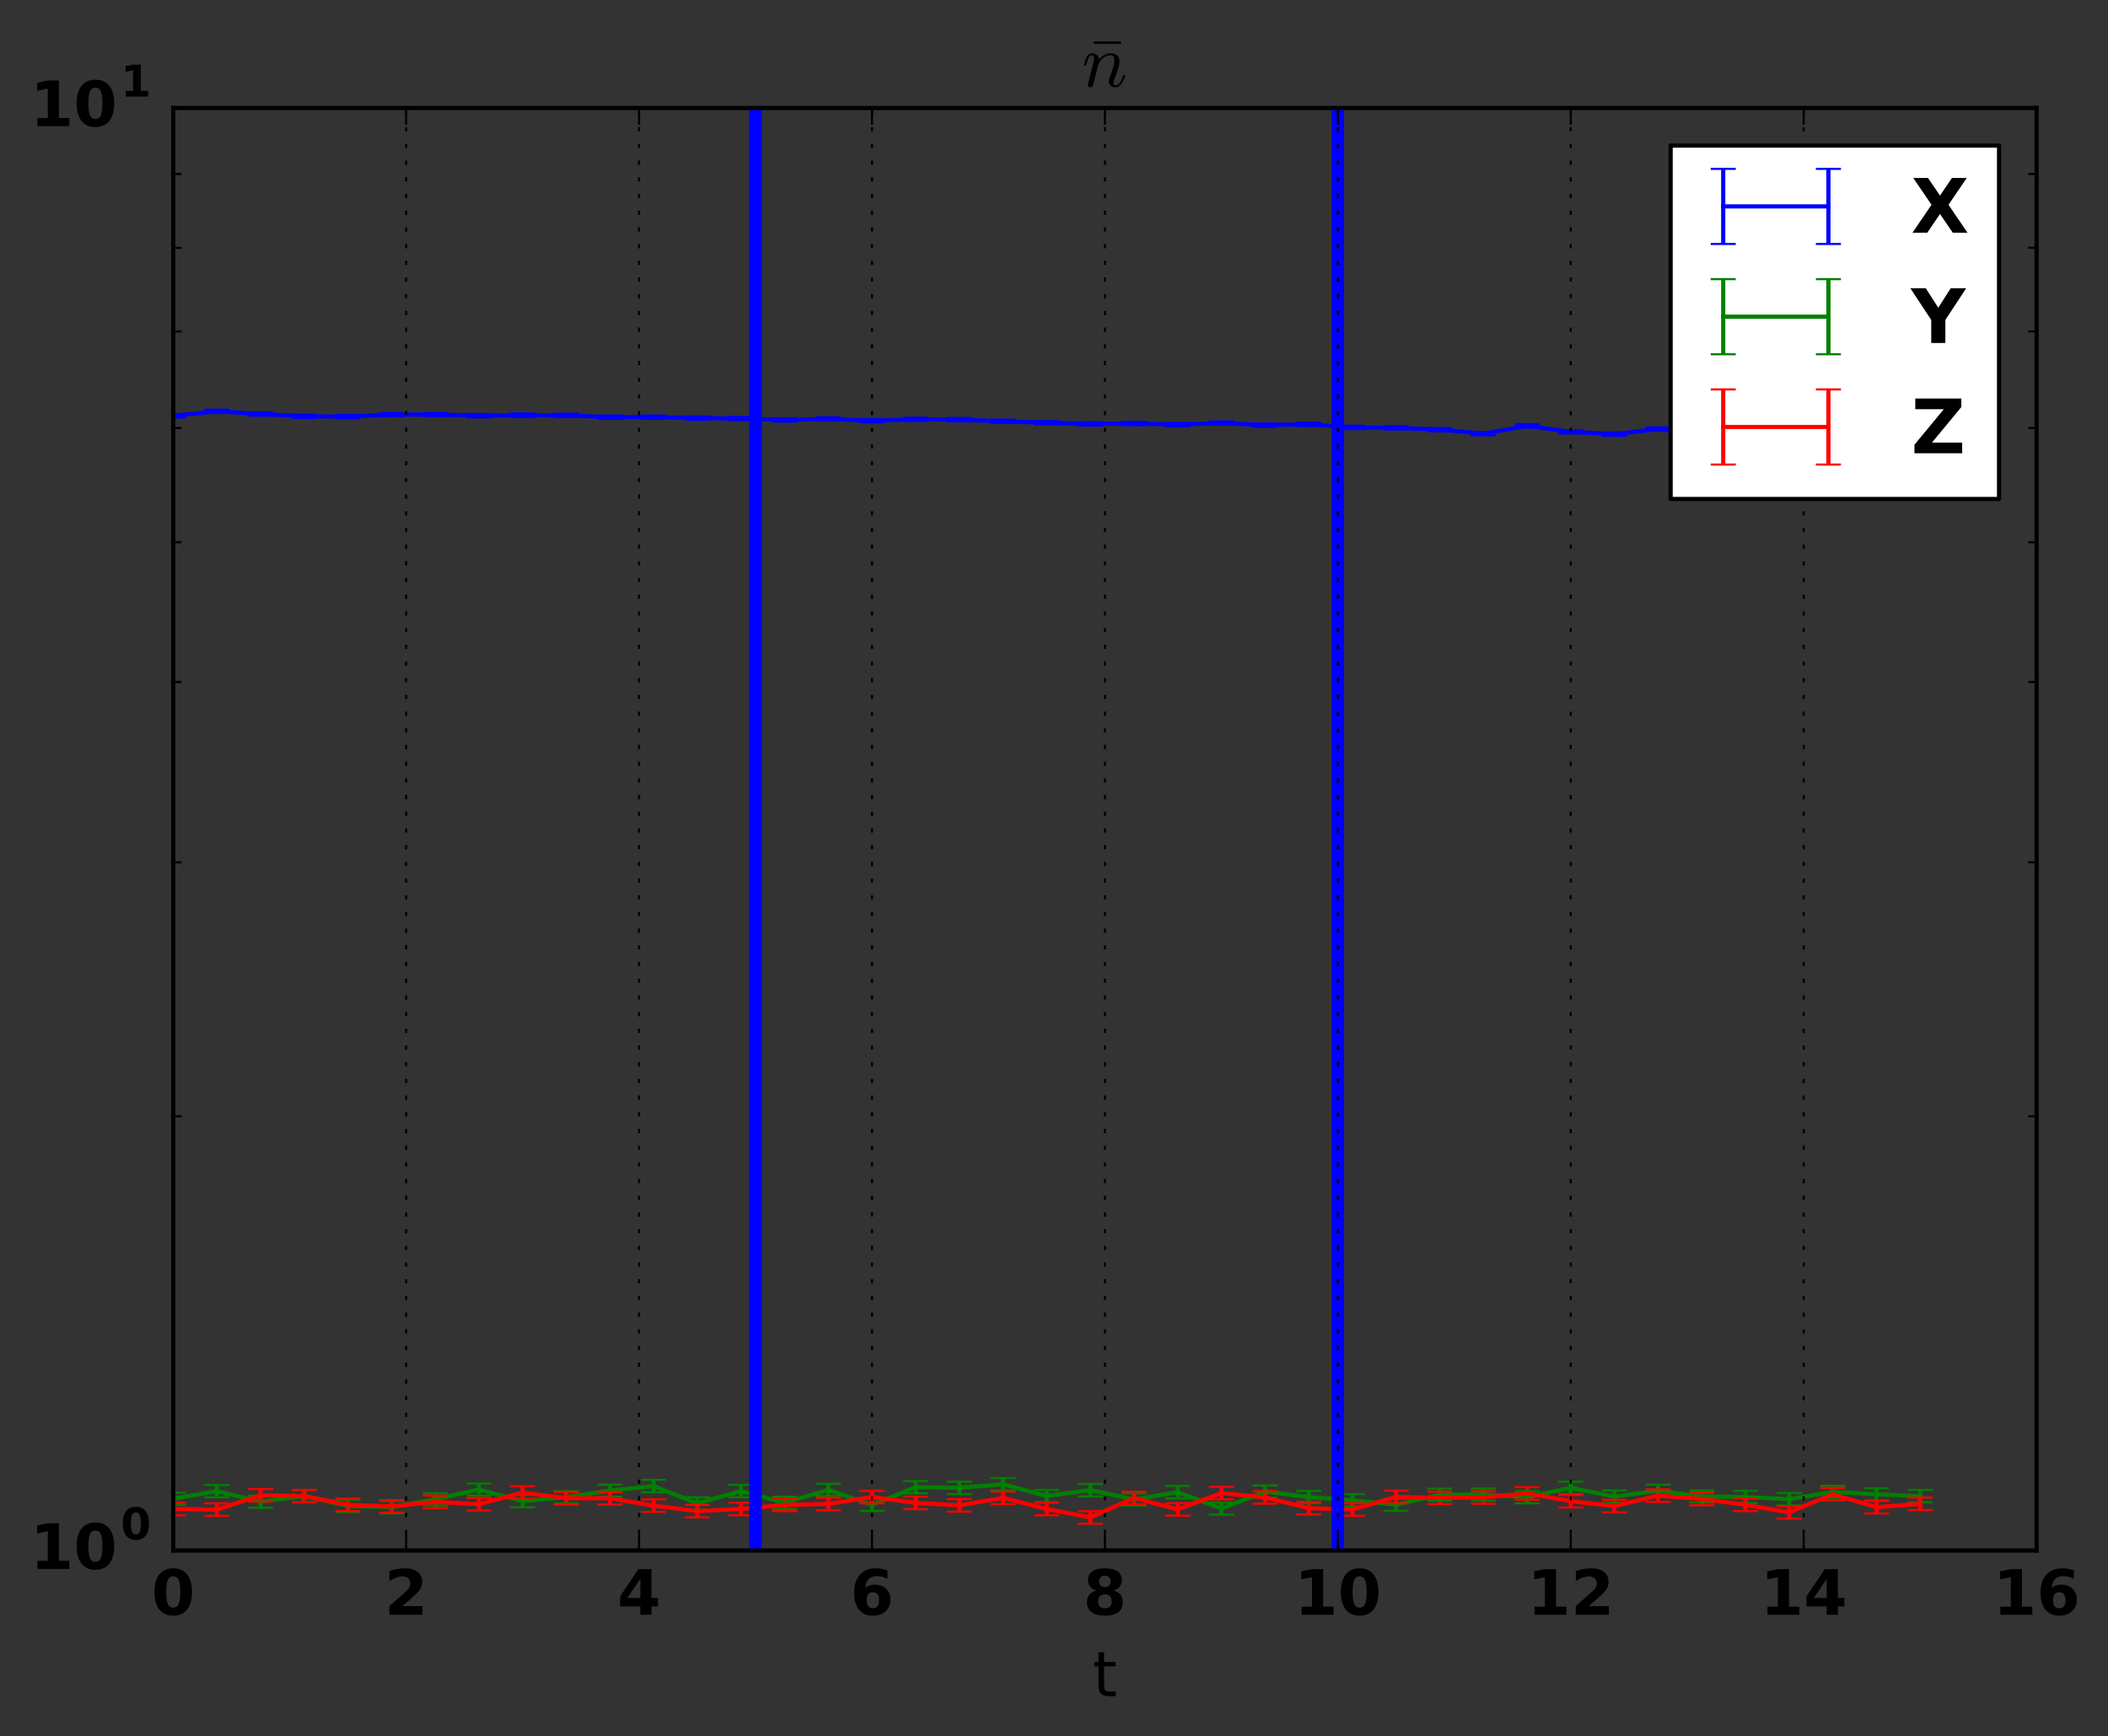 <?xml version="1.0" encoding="utf-8" standalone="no"?>
<!DOCTYPE svg PUBLIC "-//W3C//DTD SVG 1.1//EN"
  "http://www.w3.org/Graphics/SVG/1.1/DTD/svg11.dtd">
<!-- Created with matplotlib (http://matplotlib.org/) -->
<svg height="416pt" version="1.1" viewBox="0 0 505 416" width="505pt" xmlns="http://www.w3.org/2000/svg" xmlns:xlink="http://www.w3.org/1999/xlink">
 <rect x="0" y="0" width="505" height="416" fill="#333333" stroke="none"/>
 <defs>
  <style type="text/css">
*{stroke-linecap:butt;stroke-linejoin:round;stroke-miterlimit:100000;}
  </style>
 </defs>
 <g id="figure_1">
  <g id="patch_1">
   <path d="M 0 416.712 
L 505.537 416.712 
L 505.537 0 
L 0 0 
z
" style="fill:none;"/>
  </g>
  <g id="axes_1">
   <g id="patch_2">
    <path d="M 41.5 371.477 
L 487.9 371.477 
L 487.9 25.877 
L 41.5 25.877 
z
" style="fill:none;"/>
   </g>
   <g id="LineCollection_1">
    <path clip-path="url(#pce63271201)" d="M 41.5 100.04 
L 41.5 99.197 
" style="fill:none;stroke:#0000ff;"/>
    <path clip-path="url(#pce63271201)" d="M 51.962 98.942 
L 51.962 98.145 
" style="fill:none;stroke:#0000ff;"/>
    <path clip-path="url(#pce63271201)" d="M 62.425 99.602 
L 62.425 98.781 
" style="fill:none;stroke:#0000ff;"/>
    <path clip-path="url(#pce63271201)" d="M 72.888 100.126 
L 72.888 99.335 
" style="fill:none;stroke:#0000ff;"/>
    <path clip-path="url(#pce63271201)" d="M 83.35 100.221 
L 83.35 99.414 
" style="fill:none;stroke:#0000ff;"/>
    <path clip-path="url(#pce63271201)" d="M 93.812 99.732 
L 93.812 98.929 
" style="fill:none;stroke:#0000ff;"/>
    <path clip-path="url(#pce63271201)" d="M 104.275 99.735 
L 104.275 98.92 
" style="fill:none;stroke:#0000ff;"/>
    <path clip-path="url(#pce63271201)" d="M 114.737 99.991 
L 114.737 99.188 
" style="fill:none;stroke:#0000ff;"/>
    <path clip-path="url(#pce63271201)" d="M 125.2 99.9 
L 125.2 99.056 
" style="fill:none;stroke:#0000ff;"/>
    <path clip-path="url(#pce63271201)" d="M 135.662 99.929 
L 135.662 99.11 
" style="fill:none;stroke:#0000ff;"/>
    <path clip-path="url(#pce63271201)" d="M 146.125 100.353 
L 146.125 99.55 
" style="fill:none;stroke:#0000ff;"/>
    <path clip-path="url(#pce63271201)" d="M 156.588 100.336 
L 156.588 99.55 
" style="fill:none;stroke:#0000ff;"/>
    <path clip-path="url(#pce63271201)" d="M 167.05 100.56 
L 167.05 99.769 
" style="fill:none;stroke:#0000ff;"/>
    <path clip-path="url(#pce63271201)" d="M 177.512 100.679 
L 177.512 99.874 
" style="fill:none;stroke:#0000ff;"/>
    <path clip-path="url(#pce63271201)" d="M 187.975 101.014 
L 187.975 100.215 
" style="fill:none;stroke:#0000ff;"/>
    <path clip-path="url(#pce63271201)" d="M 198.438 100.783 
L 198.438 99.988 
" style="fill:none;stroke:#0000ff;"/>
    <path clip-path="url(#pce63271201)" d="M 208.9 101.192 
L 208.9 100.411 
" style="fill:none;stroke:#0000ff;"/>
    <path clip-path="url(#pce63271201)" d="M 219.363 100.856 
L 219.363 100.066 
" style="fill:none;stroke:#0000ff;"/>
    <path clip-path="url(#pce63271201)" d="M 229.825 100.96 
L 229.825 100.146 
" style="fill:none;stroke:#0000ff;"/>
    <path clip-path="url(#pce63271201)" d="M 240.287 101.348 
L 240.287 100.531 
" style="fill:none;stroke:#0000ff;"/>
    <path clip-path="url(#pce63271201)" d="M 250.75 101.69 
L 250.75 100.886 
" style="fill:none;stroke:#0000ff;"/>
    <path clip-path="url(#pce63271201)" d="M 261.212 101.953 
L 261.212 101.151 
" style="fill:none;stroke:#0000ff;"/>
    <path clip-path="url(#pce63271201)" d="M 271.675 101.89 
L 271.675 101.086 
" style="fill:none;stroke:#0000ff;"/>
    <path clip-path="url(#pce63271201)" d="M 282.137 102.144 
L 282.137 101.315 
" style="fill:none;stroke:#0000ff;"/>
    <path clip-path="url(#pce63271201)" d="M 292.6 101.746 
L 292.6 100.964 
" style="fill:none;stroke:#0000ff;"/>
    <path clip-path="url(#pce63271201)" d="M 303.062 102.253 
L 303.062 101.461 
" style="fill:none;stroke:#0000ff;"/>
    <path clip-path="url(#pce63271201)" d="M 313.525 102.068 
L 313.525 101.238 
" style="fill:none;stroke:#0000ff;"/>
    <path clip-path="url(#pce63271201)" d="M 323.988 102.827 
L 323.988 101.994 
" style="fill:none;stroke:#0000ff;"/>
    <path clip-path="url(#pce63271201)" d="M 334.45 102.899 
L 334.45 102.11 
" style="fill:none;stroke:#0000ff;"/>
    <path clip-path="url(#pce63271201)" d="M 344.913 103.326 
L 344.913 102.539 
" style="fill:none;stroke:#0000ff;"/>
    <path clip-path="url(#pce63271201)" d="M 355.375 104.298 
L 355.375 103.507 
" style="fill:none;stroke:#0000ff;"/>
    <path clip-path="url(#pce63271201)" d="M 365.837 102.459 
L 365.837 101.615 
" style="fill:none;stroke:#0000ff;"/>
    <path clip-path="url(#pce63271201)" d="M 376.3 103.86 
L 376.3 103.063 
" style="fill:none;stroke:#0000ff;"/>
    <path clip-path="url(#pce63271201)" d="M 386.762 104.401 
L 386.762 103.611 
" style="fill:none;stroke:#0000ff;"/>
    <path clip-path="url(#pce63271201)" d="M 397.225 103.209 
L 397.225 102.4 
" style="fill:none;stroke:#0000ff;"/>
    <path clip-path="url(#pce63271201)" d="M 407.688 104.421 
L 407.688 103.599 
" style="fill:none;stroke:#0000ff;"/>
    <path clip-path="url(#pce63271201)" d="M 418.15 104.946 
L 418.15 104.152 
" style="fill:none;stroke:#0000ff;"/>
    <path clip-path="url(#pce63271201)" d="M 428.613 105.172 
L 428.613 104.373 
" style="fill:none;stroke:#0000ff;"/>
    <path clip-path="url(#pce63271201)" d="M 439.075 105.341 
L 439.075 104.539 
" style="fill:none;stroke:#0000ff;"/>
    <path clip-path="url(#pce63271201)" d="M 449.538 105.342 
L 449.538 104.509 
" style="fill:none;stroke:#0000ff;"/>
    <path clip-path="url(#pce63271201)" d="M 460 105.553 
L 460 104.772 
" style="fill:none;stroke:#0000ff;"/>
   </g>
   <g id="LineCollection_2">
    <path clip-path="url(#pce63271201)" d="M 41.5 360.534 
L 41.5 357.628 
" style="fill:none;stroke:#008000;"/>
    <path clip-path="url(#pce63271201)" d="M 51.962 358.732 
L 51.962 355.785 
" style="fill:none;stroke:#008000;"/>
    <path clip-path="url(#pce63271201)" d="M 62.425 361.239 
L 62.425 358.307 
" style="fill:none;stroke:#008000;"/>
    <path clip-path="url(#pce63271201)" d="M 72.888 359.897 
L 72.888 356.985 
" style="fill:none;stroke:#008000;"/>
    <path clip-path="url(#pce63271201)" d="M 83.35 362.271 
L 83.35 359.33 
" style="fill:none;stroke:#008000;"/>
    <path clip-path="url(#pce63271201)" d="M 93.812 362.577 
L 93.812 359.641 
" style="fill:none;stroke:#008000;"/>
    <path clip-path="url(#pce63271201)" d="M 104.275 360.682 
L 104.275 357.717 
" style="fill:none;stroke:#008000;"/>
    <path clip-path="url(#pce63271201)" d="M 114.737 358.334 
L 114.737 355.427 
" style="fill:none;stroke:#008000;"/>
    <path clip-path="url(#pce63271201)" d="M 125.2 361.114 
L 125.2 358.184 
" style="fill:none;stroke:#008000;"/>
    <path clip-path="url(#pce63271201)" d="M 135.662 360.159 
L 135.662 357.255 
" style="fill:none;stroke:#008000;"/>
    <path clip-path="url(#pce63271201)" d="M 146.125 358.59 
L 146.125 355.689 
" style="fill:none;stroke:#008000;"/>
    <path clip-path="url(#pce63271201)" d="M 156.588 357.529 
L 156.588 354.559 
" style="fill:none;stroke:#008000;"/>
    <path clip-path="url(#pce63271201)" d="M 167.05 361.663 
L 167.05 358.706 
" style="fill:none;stroke:#008000;"/>
    <path clip-path="url(#pce63271201)" d="M 177.512 358.72 
L 177.512 355.755 
" style="fill:none;stroke:#008000;"/>
    <path clip-path="url(#pce63271201)" d="M 187.975 361.531 
L 187.975 358.566 
" style="fill:none;stroke:#008000;"/>
    <path clip-path="url(#pce63271201)" d="M 198.438 358.439 
L 198.438 355.494 
" style="fill:none;stroke:#008000;"/>
    <path clip-path="url(#pce63271201)" d="M 208.9 362.01 
L 208.9 359.083 
" style="fill:none;stroke:#008000;"/>
    <path clip-path="url(#pce63271201)" d="M 219.363 357.783 
L 219.363 354.829 
" style="fill:none;stroke:#008000;"/>
    <path clip-path="url(#pce63271201)" d="M 229.825 357.965 
L 229.825 354.987 
" style="fill:none;stroke:#008000;"/>
    <path clip-path="url(#pce63271201)" d="M 240.287 357.099 
L 240.287 354.127 
" style="fill:none;stroke:#008000;"/>
    <path clip-path="url(#pce63271201)" d="M 250.75 359.891 
L 250.75 356.959 
" style="fill:none;stroke:#008000;"/>
    <path clip-path="url(#pce63271201)" d="M 261.212 358.515 
L 261.212 355.53 
" style="fill:none;stroke:#008000;"/>
    <path clip-path="url(#pce63271201)" d="M 271.675 360.719 
L 271.675 357.781 
" style="fill:none;stroke:#008000;"/>
    <path clip-path="url(#pce63271201)" d="M 282.137 358.997 
L 282.137 356.001 
" style="fill:none;stroke:#008000;"/>
    <path clip-path="url(#pce63271201)" d="M 292.6 362.885 
L 292.6 360.002 
" style="fill:none;stroke:#008000;"/>
    <path clip-path="url(#pce63271201)" d="M 303.062 358.832 
L 303.062 355.887 
" style="fill:none;stroke:#008000;"/>
    <path clip-path="url(#pce63271201)" d="M 313.525 360.16 
L 313.525 357.213 
" style="fill:none;stroke:#008000;"/>
    <path clip-path="url(#pce63271201)" d="M 323.988 360.931 
L 323.988 357.983 
" style="fill:none;stroke:#008000;"/>
    <path clip-path="url(#pce63271201)" d="M 334.45 361.98 
L 334.45 359.048 
" style="fill:none;stroke:#008000;"/>
    <path clip-path="url(#pce63271201)" d="M 344.913 359.574 
L 344.913 356.652 
" style="fill:none;stroke:#008000;"/>
    <path clip-path="url(#pce63271201)" d="M 355.375 359.543 
L 355.375 356.611 
" style="fill:none;stroke:#008000;"/>
    <path clip-path="url(#pce63271201)" d="M 365.837 360.179 
L 365.837 357.226 
" style="fill:none;stroke:#008000;"/>
    <path clip-path="url(#pce63271201)" d="M 376.3 357.93 
L 376.3 354.983 
" style="fill:none;stroke:#008000;"/>
    <path clip-path="url(#pce63271201)" d="M 386.762 360.056 
L 386.762 357.082 
" style="fill:none;stroke:#008000;"/>
    <path clip-path="url(#pce63271201)" d="M 397.225 358.632 
L 397.225 355.705 
" style="fill:none;stroke:#008000;"/>
    <path clip-path="url(#pce63271201)" d="M 407.688 359.983 
L 407.688 357.087 
" style="fill:none;stroke:#008000;"/>
    <path clip-path="url(#pce63271201)" d="M 418.15 360.129 
L 418.15 357.185 
" style="fill:none;stroke:#008000;"/>
    <path clip-path="url(#pce63271201)" d="M 428.613 360.658 
L 428.613 357.714 
" style="fill:none;stroke:#008000;"/>
    <path clip-path="url(#pce63271201)" d="M 439.075 358.891 
L 439.075 355.977 
" style="fill:none;stroke:#008000;"/>
    <path clip-path="url(#pce63271201)" d="M 449.538 359.462 
L 449.538 356.552 
" style="fill:none;stroke:#008000;"/>
    <path clip-path="url(#pce63271201)" d="M 460 359.935 
L 460 356.969 
" style="fill:none;stroke:#008000;"/>
   </g>
   <g id="LineCollection_3">
    <path clip-path="url(#pce63271201)" d="M 41.5 363.056 
L 41.5 360.054 
" style="fill:none;stroke:#ff0000;"/>
    <path clip-path="url(#pce63271201)" d="M 51.962 363.172 
L 51.962 360.17 
" style="fill:none;stroke:#ff0000;"/>
    <path clip-path="url(#pce63271201)" d="M 62.425 359.759 
L 62.425 356.757 
" style="fill:none;stroke:#ff0000;"/>
    <path clip-path="url(#pce63271201)" d="M 72.888 359.954 
L 72.888 356.952 
" style="fill:none;stroke:#ff0000;"/>
    <path clip-path="url(#pce63271201)" d="M 83.35 362.026 
L 83.35 359.024 
" style="fill:none;stroke:#ff0000;"/>
    <path clip-path="url(#pce63271201)" d="M 93.812 362.409 
L 93.812 359.407 
" style="fill:none;stroke:#ff0000;"/>
    <path clip-path="url(#pce63271201)" d="M 104.275 361.322 
L 104.275 358.32 
" style="fill:none;stroke:#ff0000;"/>
    <path clip-path="url(#pce63271201)" d="M 114.737 361.889 
L 114.737 358.887 
" style="fill:none;stroke:#ff0000;"/>
    <path clip-path="url(#pce63271201)" d="M 125.2 359.097 
L 125.2 356.095 
" style="fill:none;stroke:#ff0000;"/>
    <path clip-path="url(#pce63271201)" d="M 135.662 360.45 
L 135.662 357.448 
" style="fill:none;stroke:#ff0000;"/>
    <path clip-path="url(#pce63271201)" d="M 146.125 360.469 
L 146.125 357.467 
" style="fill:none;stroke:#ff0000;"/>
    <path clip-path="url(#pce63271201)" d="M 156.588 362.236 
L 156.588 359.234 
" style="fill:none;stroke:#ff0000;"/>
    <path clip-path="url(#pce63271201)" d="M 167.05 363.537 
L 167.05 360.535 
" style="fill:none;stroke:#ff0000;"/>
    <path clip-path="url(#pce63271201)" d="M 177.512 363.03 
L 177.512 360.028 
" style="fill:none;stroke:#ff0000;"/>
    <path clip-path="url(#pce63271201)" d="M 187.975 362.047 
L 187.975 359.045 
" style="fill:none;stroke:#ff0000;"/>
    <path clip-path="url(#pce63271201)" d="M 198.438 361.844 
L 198.438 358.842 
" style="fill:none;stroke:#ff0000;"/>
    <path clip-path="url(#pce63271201)" d="M 208.9 360.177 
L 208.9 357.175 
" style="fill:none;stroke:#ff0000;"/>
    <path clip-path="url(#pce63271201)" d="M 219.363 361.577 
L 219.363 358.575 
" style="fill:none;stroke:#ff0000;"/>
    <path clip-path="url(#pce63271201)" d="M 229.825 362.167 
L 229.825 359.165 
" style="fill:none;stroke:#ff0000;"/>
    <path clip-path="url(#pce63271201)" d="M 240.287 360.369 
L 240.287 357.367 
" style="fill:none;stroke:#ff0000;"/>
    <path clip-path="url(#pce63271201)" d="M 250.75 363.041 
L 250.75 360.039 
" style="fill:none;stroke:#ff0000;"/>
    <path clip-path="url(#pce63271201)" d="M 261.212 365.065 
L 261.212 362.063 
" style="fill:none;stroke:#ff0000;"/>
    <path clip-path="url(#pce63271201)" d="M 271.675 360.388 
L 271.675 357.387 
" style="fill:none;stroke:#ff0000;"/>
    <path clip-path="url(#pce63271201)" d="M 282.137 363.141 
L 282.137 360.139 
" style="fill:none;stroke:#ff0000;"/>
    <path clip-path="url(#pce63271201)" d="M 292.6 359.225 
L 292.6 356.223 
" style="fill:none;stroke:#ff0000;"/>
    <path clip-path="url(#pce63271201)" d="M 303.062 360.259 
L 303.062 357.257 
" style="fill:none;stroke:#ff0000;"/>
    <path clip-path="url(#pce63271201)" d="M 313.525 362.83 
L 313.525 359.828 
" style="fill:none;stroke:#ff0000;"/>
    <path clip-path="url(#pce63271201)" d="M 323.988 363.158 
L 323.988 360.156 
" style="fill:none;stroke:#ff0000;"/>
    <path clip-path="url(#pce63271201)" d="M 334.45 360.149 
L 334.45 357.147 
" style="fill:none;stroke:#ff0000;"/>
    <path clip-path="url(#pce63271201)" d="M 344.913 360.368 
L 344.913 357.366 
" style="fill:none;stroke:#ff0000;"/>
    <path clip-path="url(#pce63271201)" d="M 355.375 360.281 
L 355.375 357.279 
" style="fill:none;stroke:#ff0000;"/>
    <path clip-path="url(#pce63271201)" d="M 365.837 359.289 
L 365.837 356.287 
" style="fill:none;stroke:#ff0000;"/>
    <path clip-path="url(#pce63271201)" d="M 376.3 361.165 
L 376.3 358.163 
" style="fill:none;stroke:#ff0000;"/>
    <path clip-path="url(#pce63271201)" d="M 386.762 362.34 
L 386.762 359.338 
" style="fill:none;stroke:#ff0000;"/>
    <path clip-path="url(#pce63271201)" d="M 397.225 359.843 
L 397.225 356.841 
" style="fill:none;stroke:#ff0000;"/>
    <path clip-path="url(#pce63271201)" d="M 407.688 360.644 
L 407.688 357.642 
" style="fill:none;stroke:#ff0000;"/>
    <path clip-path="url(#pce63271201)" d="M 418.15 362.033 
L 418.15 359.031 
" style="fill:none;stroke:#ff0000;"/>
    <path clip-path="url(#pce63271201)" d="M 428.613 363.843 
L 428.613 360.841 
" style="fill:none;stroke:#ff0000;"/>
    <path clip-path="url(#pce63271201)" d="M 439.075 359.49 
L 439.075 356.488 
" style="fill:none;stroke:#ff0000;"/>
    <path clip-path="url(#pce63271201)" d="M 449.538 362.615 
L 449.538 359.613 
" style="fill:none;stroke:#ff0000;"/>
    <path clip-path="url(#pce63271201)" d="M 460 361.792 
L 460 358.79 
" style="fill:none;stroke:#ff0000;"/>
   </g>
   <g id="line2d_1">
    <defs>
     <path d="M 3 0 
L -3 -0 
" id="mf7f3f12991" style="stroke:#0000ff;stroke-width:0.5;"/>
    </defs>
    <g clip-path="url(#pce63271201)">
     <use style="fill:#0000ff;stroke:#0000ff;stroke-width:0.5;" x="41.5" xlink:href="#mf7f3f12991" y="100.04"/>
     <use style="fill:#0000ff;stroke:#0000ff;stroke-width:0.5;" x="51.962" xlink:href="#mf7f3f12991" y="98.942"/>
     <use style="fill:#0000ff;stroke:#0000ff;stroke-width:0.5;" x="62.425" xlink:href="#mf7f3f12991" y="99.602"/>
     <use style="fill:#0000ff;stroke:#0000ff;stroke-width:0.5;" x="72.888" xlink:href="#mf7f3f12991" y="100.126"/>
     <use style="fill:#0000ff;stroke:#0000ff;stroke-width:0.5;" x="83.35" xlink:href="#mf7f3f12991" y="100.221"/>
     <use style="fill:#0000ff;stroke:#0000ff;stroke-width:0.5;" x="93.812" xlink:href="#mf7f3f12991" y="99.732"/>
     <use style="fill:#0000ff;stroke:#0000ff;stroke-width:0.5;" x="104.275" xlink:href="#mf7f3f12991" y="99.735"/>
     <use style="fill:#0000ff;stroke:#0000ff;stroke-width:0.5;" x="114.737" xlink:href="#mf7f3f12991" y="99.991"/>
     <use style="fill:#0000ff;stroke:#0000ff;stroke-width:0.5;" x="125.2" xlink:href="#mf7f3f12991" y="99.9"/>
     <use style="fill:#0000ff;stroke:#0000ff;stroke-width:0.5;" x="135.662" xlink:href="#mf7f3f12991" y="99.929"/>
     <use style="fill:#0000ff;stroke:#0000ff;stroke-width:0.5;" x="146.125" xlink:href="#mf7f3f12991" y="100.353"/>
     <use style="fill:#0000ff;stroke:#0000ff;stroke-width:0.5;" x="156.588" xlink:href="#mf7f3f12991" y="100.336"/>
     <use style="fill:#0000ff;stroke:#0000ff;stroke-width:0.5;" x="167.05" xlink:href="#mf7f3f12991" y="100.56"/>
     <use style="fill:#0000ff;stroke:#0000ff;stroke-width:0.5;" x="177.512" xlink:href="#mf7f3f12991" y="100.679"/>
     <use style="fill:#0000ff;stroke:#0000ff;stroke-width:0.5;" x="187.975" xlink:href="#mf7f3f12991" y="101.014"/>
     <use style="fill:#0000ff;stroke:#0000ff;stroke-width:0.5;" x="198.438" xlink:href="#mf7f3f12991" y="100.783"/>
     <use style="fill:#0000ff;stroke:#0000ff;stroke-width:0.5;" x="208.9" xlink:href="#mf7f3f12991" y="101.192"/>
     <use style="fill:#0000ff;stroke:#0000ff;stroke-width:0.5;" x="219.363" xlink:href="#mf7f3f12991" y="100.856"/>
     <use style="fill:#0000ff;stroke:#0000ff;stroke-width:0.5;" x="229.825" xlink:href="#mf7f3f12991" y="100.96"/>
     <use style="fill:#0000ff;stroke:#0000ff;stroke-width:0.5;" x="240.287" xlink:href="#mf7f3f12991" y="101.348"/>
     <use style="fill:#0000ff;stroke:#0000ff;stroke-width:0.5;" x="250.75" xlink:href="#mf7f3f12991" y="101.69"/>
     <use style="fill:#0000ff;stroke:#0000ff;stroke-width:0.5;" x="261.212" xlink:href="#mf7f3f12991" y="101.953"/>
     <use style="fill:#0000ff;stroke:#0000ff;stroke-width:0.5;" x="271.675" xlink:href="#mf7f3f12991" y="101.89"/>
     <use style="fill:#0000ff;stroke:#0000ff;stroke-width:0.5;" x="282.137" xlink:href="#mf7f3f12991" y="102.144"/>
     <use style="fill:#0000ff;stroke:#0000ff;stroke-width:0.5;" x="292.6" xlink:href="#mf7f3f12991" y="101.746"/>
     <use style="fill:#0000ff;stroke:#0000ff;stroke-width:0.5;" x="303.062" xlink:href="#mf7f3f12991" y="102.253"/>
     <use style="fill:#0000ff;stroke:#0000ff;stroke-width:0.5;" x="313.525" xlink:href="#mf7f3f12991" y="102.068"/>
     <use style="fill:#0000ff;stroke:#0000ff;stroke-width:0.5;" x="323.988" xlink:href="#mf7f3f12991" y="102.827"/>
     <use style="fill:#0000ff;stroke:#0000ff;stroke-width:0.5;" x="334.45" xlink:href="#mf7f3f12991" y="102.899"/>
     <use style="fill:#0000ff;stroke:#0000ff;stroke-width:0.5;" x="344.913" xlink:href="#mf7f3f12991" y="103.326"/>
     <use style="fill:#0000ff;stroke:#0000ff;stroke-width:0.5;" x="355.375" xlink:href="#mf7f3f12991" y="104.298"/>
     <use style="fill:#0000ff;stroke:#0000ff;stroke-width:0.5;" x="365.837" xlink:href="#mf7f3f12991" y="102.459"/>
     <use style="fill:#0000ff;stroke:#0000ff;stroke-width:0.5;" x="376.3" xlink:href="#mf7f3f12991" y="103.86"/>
     <use style="fill:#0000ff;stroke:#0000ff;stroke-width:0.5;" x="386.762" xlink:href="#mf7f3f12991" y="104.401"/>
     <use style="fill:#0000ff;stroke:#0000ff;stroke-width:0.5;" x="397.225" xlink:href="#mf7f3f12991" y="103.209"/>
     <use style="fill:#0000ff;stroke:#0000ff;stroke-width:0.5;" x="407.688" xlink:href="#mf7f3f12991" y="104.421"/>
     <use style="fill:#0000ff;stroke:#0000ff;stroke-width:0.5;" x="418.15" xlink:href="#mf7f3f12991" y="104.946"/>
     <use style="fill:#0000ff;stroke:#0000ff;stroke-width:0.5;" x="428.613" xlink:href="#mf7f3f12991" y="105.172"/>
     <use style="fill:#0000ff;stroke:#0000ff;stroke-width:0.5;" x="439.075" xlink:href="#mf7f3f12991" y="105.341"/>
     <use style="fill:#0000ff;stroke:#0000ff;stroke-width:0.5;" x="449.538" xlink:href="#mf7f3f12991" y="105.342"/>
     <use style="fill:#0000ff;stroke:#0000ff;stroke-width:0.5;" x="460.0" xlink:href="#mf7f3f12991" y="105.553"/>
    </g>
   </g>
   <g id="line2d_2">
    <g clip-path="url(#pce63271201)">
     <use style="fill:#0000ff;stroke:#0000ff;stroke-width:0.5;" x="41.5" xlink:href="#mf7f3f12991" y="99.197"/>
     <use style="fill:#0000ff;stroke:#0000ff;stroke-width:0.5;" x="51.962" xlink:href="#mf7f3f12991" y="98.145"/>
     <use style="fill:#0000ff;stroke:#0000ff;stroke-width:0.5;" x="62.425" xlink:href="#mf7f3f12991" y="98.781"/>
     <use style="fill:#0000ff;stroke:#0000ff;stroke-width:0.5;" x="72.888" xlink:href="#mf7f3f12991" y="99.335"/>
     <use style="fill:#0000ff;stroke:#0000ff;stroke-width:0.5;" x="83.35" xlink:href="#mf7f3f12991" y="99.414"/>
     <use style="fill:#0000ff;stroke:#0000ff;stroke-width:0.5;" x="93.812" xlink:href="#mf7f3f12991" y="98.929"/>
     <use style="fill:#0000ff;stroke:#0000ff;stroke-width:0.5;" x="104.275" xlink:href="#mf7f3f12991" y="98.92"/>
     <use style="fill:#0000ff;stroke:#0000ff;stroke-width:0.5;" x="114.737" xlink:href="#mf7f3f12991" y="99.188"/>
     <use style="fill:#0000ff;stroke:#0000ff;stroke-width:0.5;" x="125.2" xlink:href="#mf7f3f12991" y="99.056"/>
     <use style="fill:#0000ff;stroke:#0000ff;stroke-width:0.5;" x="135.662" xlink:href="#mf7f3f12991" y="99.11"/>
     <use style="fill:#0000ff;stroke:#0000ff;stroke-width:0.5;" x="146.125" xlink:href="#mf7f3f12991" y="99.55"/>
     <use style="fill:#0000ff;stroke:#0000ff;stroke-width:0.5;" x="156.588" xlink:href="#mf7f3f12991" y="99.55"/>
     <use style="fill:#0000ff;stroke:#0000ff;stroke-width:0.5;" x="167.05" xlink:href="#mf7f3f12991" y="99.769"/>
     <use style="fill:#0000ff;stroke:#0000ff;stroke-width:0.5;" x="177.512" xlink:href="#mf7f3f12991" y="99.874"/>
     <use style="fill:#0000ff;stroke:#0000ff;stroke-width:0.5;" x="187.975" xlink:href="#mf7f3f12991" y="100.215"/>
     <use style="fill:#0000ff;stroke:#0000ff;stroke-width:0.5;" x="198.438" xlink:href="#mf7f3f12991" y="99.988"/>
     <use style="fill:#0000ff;stroke:#0000ff;stroke-width:0.5;" x="208.9" xlink:href="#mf7f3f12991" y="100.411"/>
     <use style="fill:#0000ff;stroke:#0000ff;stroke-width:0.5;" x="219.363" xlink:href="#mf7f3f12991" y="100.066"/>
     <use style="fill:#0000ff;stroke:#0000ff;stroke-width:0.5;" x="229.825" xlink:href="#mf7f3f12991" y="100.146"/>
     <use style="fill:#0000ff;stroke:#0000ff;stroke-width:0.5;" x="240.287" xlink:href="#mf7f3f12991" y="100.531"/>
     <use style="fill:#0000ff;stroke:#0000ff;stroke-width:0.5;" x="250.75" xlink:href="#mf7f3f12991" y="100.886"/>
     <use style="fill:#0000ff;stroke:#0000ff;stroke-width:0.5;" x="261.212" xlink:href="#mf7f3f12991" y="101.151"/>
     <use style="fill:#0000ff;stroke:#0000ff;stroke-width:0.5;" x="271.675" xlink:href="#mf7f3f12991" y="101.086"/>
     <use style="fill:#0000ff;stroke:#0000ff;stroke-width:0.5;" x="282.137" xlink:href="#mf7f3f12991" y="101.315"/>
     <use style="fill:#0000ff;stroke:#0000ff;stroke-width:0.5;" x="292.6" xlink:href="#mf7f3f12991" y="100.964"/>
     <use style="fill:#0000ff;stroke:#0000ff;stroke-width:0.5;" x="303.062" xlink:href="#mf7f3f12991" y="101.461"/>
     <use style="fill:#0000ff;stroke:#0000ff;stroke-width:0.5;" x="313.525" xlink:href="#mf7f3f12991" y="101.238"/>
     <use style="fill:#0000ff;stroke:#0000ff;stroke-width:0.5;" x="323.988" xlink:href="#mf7f3f12991" y="101.994"/>
     <use style="fill:#0000ff;stroke:#0000ff;stroke-width:0.5;" x="334.45" xlink:href="#mf7f3f12991" y="102.11"/>
     <use style="fill:#0000ff;stroke:#0000ff;stroke-width:0.5;" x="344.913" xlink:href="#mf7f3f12991" y="102.539"/>
     <use style="fill:#0000ff;stroke:#0000ff;stroke-width:0.5;" x="355.375" xlink:href="#mf7f3f12991" y="103.507"/>
     <use style="fill:#0000ff;stroke:#0000ff;stroke-width:0.5;" x="365.837" xlink:href="#mf7f3f12991" y="101.615"/>
     <use style="fill:#0000ff;stroke:#0000ff;stroke-width:0.5;" x="376.3" xlink:href="#mf7f3f12991" y="103.063"/>
     <use style="fill:#0000ff;stroke:#0000ff;stroke-width:0.5;" x="386.762" xlink:href="#mf7f3f12991" y="103.611"/>
     <use style="fill:#0000ff;stroke:#0000ff;stroke-width:0.5;" x="397.225" xlink:href="#mf7f3f12991" y="102.4"/>
     <use style="fill:#0000ff;stroke:#0000ff;stroke-width:0.5;" x="407.688" xlink:href="#mf7f3f12991" y="103.599"/>
     <use style="fill:#0000ff;stroke:#0000ff;stroke-width:0.5;" x="418.15" xlink:href="#mf7f3f12991" y="104.152"/>
     <use style="fill:#0000ff;stroke:#0000ff;stroke-width:0.5;" x="428.613" xlink:href="#mf7f3f12991" y="104.373"/>
     <use style="fill:#0000ff;stroke:#0000ff;stroke-width:0.5;" x="439.075" xlink:href="#mf7f3f12991" y="104.539"/>
     <use style="fill:#0000ff;stroke:#0000ff;stroke-width:0.5;" x="449.538" xlink:href="#mf7f3f12991" y="104.509"/>
     <use style="fill:#0000ff;stroke:#0000ff;stroke-width:0.5;" x="460.0" xlink:href="#mf7f3f12991" y="104.772"/>
    </g>
   </g>
   <g id="line2d_3">
    <path clip-path="url(#pce63271201)" d="M 41.5 99.618 
L 51.962 98.543 
L 62.425 99.191 
L 72.888 99.73 
L 83.35 99.817 
L 93.812 99.33 
L 104.275 99.327 
L 114.737 99.589 
L 125.2 99.477 
L 135.662 99.519 
L 146.125 99.951 
L 156.588 99.942 
L 167.05 100.164 
L 177.512 100.276 
L 187.975 100.614 
L 198.438 100.385 
L 208.9 100.801 
L 219.363 100.46 
L 229.825 100.552 
L 240.287 100.939 
L 250.75 101.287 
L 261.212 101.551 
L 271.675 101.488 
L 282.137 101.729 
L 292.6 101.354 
L 303.062 101.856 
L 313.525 101.653 
L 323.988 102.41 
L 334.45 102.504 
L 344.913 102.932 
L 355.375 103.902 
L 365.837 102.037 
L 376.3 103.461 
L 386.762 104.006 
L 397.225 102.804 
L 407.688 104.009 
L 418.15 104.549 
L 428.613 104.772 
L 439.075 104.94 
L 449.538 104.925 
L 460 105.162 
" style="fill:none;stroke:#0000ff;stroke-linecap:square;"/>
   </g>
   <g id="line2d_4">
    <defs>
     <path d="M 3 0 
L -3 -0 
" id="mea698313b8" style="stroke:#008000;stroke-width:0.5;"/>
    </defs>
    <g clip-path="url(#pce63271201)">
     <use style="fill:#008000;stroke:#008000;stroke-width:0.5;" x="41.5" xlink:href="#mea698313b8" y="360.534"/>
     <use style="fill:#008000;stroke:#008000;stroke-width:0.5;" x="51.962" xlink:href="#mea698313b8" y="358.732"/>
     <use style="fill:#008000;stroke:#008000;stroke-width:0.5;" x="62.425" xlink:href="#mea698313b8" y="361.239"/>
     <use style="fill:#008000;stroke:#008000;stroke-width:0.5;" x="72.888" xlink:href="#mea698313b8" y="359.897"/>
     <use style="fill:#008000;stroke:#008000;stroke-width:0.5;" x="83.35" xlink:href="#mea698313b8" y="362.271"/>
     <use style="fill:#008000;stroke:#008000;stroke-width:0.5;" x="93.812" xlink:href="#mea698313b8" y="362.577"/>
     <use style="fill:#008000;stroke:#008000;stroke-width:0.5;" x="104.275" xlink:href="#mea698313b8" y="360.682"/>
     <use style="fill:#008000;stroke:#008000;stroke-width:0.5;" x="114.737" xlink:href="#mea698313b8" y="358.334"/>
     <use style="fill:#008000;stroke:#008000;stroke-width:0.5;" x="125.2" xlink:href="#mea698313b8" y="361.114"/>
     <use style="fill:#008000;stroke:#008000;stroke-width:0.5;" x="135.662" xlink:href="#mea698313b8" y="360.159"/>
     <use style="fill:#008000;stroke:#008000;stroke-width:0.5;" x="146.125" xlink:href="#mea698313b8" y="358.59"/>
     <use style="fill:#008000;stroke:#008000;stroke-width:0.5;" x="156.588" xlink:href="#mea698313b8" y="357.529"/>
     <use style="fill:#008000;stroke:#008000;stroke-width:0.5;" x="167.05" xlink:href="#mea698313b8" y="361.663"/>
     <use style="fill:#008000;stroke:#008000;stroke-width:0.5;" x="177.512" xlink:href="#mea698313b8" y="358.72"/>
     <use style="fill:#008000;stroke:#008000;stroke-width:0.5;" x="187.975" xlink:href="#mea698313b8" y="361.531"/>
     <use style="fill:#008000;stroke:#008000;stroke-width:0.5;" x="198.438" xlink:href="#mea698313b8" y="358.439"/>
     <use style="fill:#008000;stroke:#008000;stroke-width:0.5;" x="208.9" xlink:href="#mea698313b8" y="362.01"/>
     <use style="fill:#008000;stroke:#008000;stroke-width:0.5;" x="219.363" xlink:href="#mea698313b8" y="357.783"/>
     <use style="fill:#008000;stroke:#008000;stroke-width:0.5;" x="229.825" xlink:href="#mea698313b8" y="357.965"/>
     <use style="fill:#008000;stroke:#008000;stroke-width:0.5;" x="240.287" xlink:href="#mea698313b8" y="357.099"/>
     <use style="fill:#008000;stroke:#008000;stroke-width:0.5;" x="250.75" xlink:href="#mea698313b8" y="359.891"/>
     <use style="fill:#008000;stroke:#008000;stroke-width:0.5;" x="261.212" xlink:href="#mea698313b8" y="358.515"/>
     <use style="fill:#008000;stroke:#008000;stroke-width:0.5;" x="271.675" xlink:href="#mea698313b8" y="360.719"/>
     <use style="fill:#008000;stroke:#008000;stroke-width:0.5;" x="282.137" xlink:href="#mea698313b8" y="358.997"/>
     <use style="fill:#008000;stroke:#008000;stroke-width:0.5;" x="292.6" xlink:href="#mea698313b8" y="362.885"/>
     <use style="fill:#008000;stroke:#008000;stroke-width:0.5;" x="303.062" xlink:href="#mea698313b8" y="358.832"/>
     <use style="fill:#008000;stroke:#008000;stroke-width:0.5;" x="313.525" xlink:href="#mea698313b8" y="360.16"/>
     <use style="fill:#008000;stroke:#008000;stroke-width:0.5;" x="323.988" xlink:href="#mea698313b8" y="360.931"/>
     <use style="fill:#008000;stroke:#008000;stroke-width:0.5;" x="334.45" xlink:href="#mea698313b8" y="361.98"/>
     <use style="fill:#008000;stroke:#008000;stroke-width:0.5;" x="344.913" xlink:href="#mea698313b8" y="359.574"/>
     <use style="fill:#008000;stroke:#008000;stroke-width:0.5;" x="355.375" xlink:href="#mea698313b8" y="359.543"/>
     <use style="fill:#008000;stroke:#008000;stroke-width:0.5;" x="365.837" xlink:href="#mea698313b8" y="360.179"/>
     <use style="fill:#008000;stroke:#008000;stroke-width:0.5;" x="376.3" xlink:href="#mea698313b8" y="357.93"/>
     <use style="fill:#008000;stroke:#008000;stroke-width:0.5;" x="386.762" xlink:href="#mea698313b8" y="360.056"/>
     <use style="fill:#008000;stroke:#008000;stroke-width:0.5;" x="397.225" xlink:href="#mea698313b8" y="358.632"/>
     <use style="fill:#008000;stroke:#008000;stroke-width:0.5;" x="407.688" xlink:href="#mea698313b8" y="359.983"/>
     <use style="fill:#008000;stroke:#008000;stroke-width:0.5;" x="418.15" xlink:href="#mea698313b8" y="360.129"/>
     <use style="fill:#008000;stroke:#008000;stroke-width:0.5;" x="428.613" xlink:href="#mea698313b8" y="360.658"/>
     <use style="fill:#008000;stroke:#008000;stroke-width:0.5;" x="439.075" xlink:href="#mea698313b8" y="358.891"/>
     <use style="fill:#008000;stroke:#008000;stroke-width:0.5;" x="449.538" xlink:href="#mea698313b8" y="359.462"/>
     <use style="fill:#008000;stroke:#008000;stroke-width:0.5;" x="460.0" xlink:href="#mea698313b8" y="359.935"/>
    </g>
   </g>
   <g id="line2d_5">
    <g clip-path="url(#pce63271201)">
     <use style="fill:#008000;stroke:#008000;stroke-width:0.5;" x="41.5" xlink:href="#mea698313b8" y="357.628"/>
     <use style="fill:#008000;stroke:#008000;stroke-width:0.5;" x="51.962" xlink:href="#mea698313b8" y="355.785"/>
     <use style="fill:#008000;stroke:#008000;stroke-width:0.5;" x="62.425" xlink:href="#mea698313b8" y="358.307"/>
     <use style="fill:#008000;stroke:#008000;stroke-width:0.5;" x="72.888" xlink:href="#mea698313b8" y="356.985"/>
     <use style="fill:#008000;stroke:#008000;stroke-width:0.5;" x="83.35" xlink:href="#mea698313b8" y="359.33"/>
     <use style="fill:#008000;stroke:#008000;stroke-width:0.5;" x="93.812" xlink:href="#mea698313b8" y="359.641"/>
     <use style="fill:#008000;stroke:#008000;stroke-width:0.5;" x="104.275" xlink:href="#mea698313b8" y="357.717"/>
     <use style="fill:#008000;stroke:#008000;stroke-width:0.5;" x="114.737" xlink:href="#mea698313b8" y="355.427"/>
     <use style="fill:#008000;stroke:#008000;stroke-width:0.5;" x="125.2" xlink:href="#mea698313b8" y="358.184"/>
     <use style="fill:#008000;stroke:#008000;stroke-width:0.5;" x="135.662" xlink:href="#mea698313b8" y="357.255"/>
     <use style="fill:#008000;stroke:#008000;stroke-width:0.5;" x="146.125" xlink:href="#mea698313b8" y="355.689"/>
     <use style="fill:#008000;stroke:#008000;stroke-width:0.5;" x="156.588" xlink:href="#mea698313b8" y="354.559"/>
     <use style="fill:#008000;stroke:#008000;stroke-width:0.5;" x="167.05" xlink:href="#mea698313b8" y="358.706"/>
     <use style="fill:#008000;stroke:#008000;stroke-width:0.5;" x="177.512" xlink:href="#mea698313b8" y="355.755"/>
     <use style="fill:#008000;stroke:#008000;stroke-width:0.5;" x="187.975" xlink:href="#mea698313b8" y="358.566"/>
     <use style="fill:#008000;stroke:#008000;stroke-width:0.5;" x="198.438" xlink:href="#mea698313b8" y="355.494"/>
     <use style="fill:#008000;stroke:#008000;stroke-width:0.5;" x="208.9" xlink:href="#mea698313b8" y="359.083"/>
     <use style="fill:#008000;stroke:#008000;stroke-width:0.5;" x="219.363" xlink:href="#mea698313b8" y="354.829"/>
     <use style="fill:#008000;stroke:#008000;stroke-width:0.5;" x="229.825" xlink:href="#mea698313b8" y="354.987"/>
     <use style="fill:#008000;stroke:#008000;stroke-width:0.5;" x="240.287" xlink:href="#mea698313b8" y="354.127"/>
     <use style="fill:#008000;stroke:#008000;stroke-width:0.5;" x="250.75" xlink:href="#mea698313b8" y="356.959"/>
     <use style="fill:#008000;stroke:#008000;stroke-width:0.5;" x="261.212" xlink:href="#mea698313b8" y="355.53"/>
     <use style="fill:#008000;stroke:#008000;stroke-width:0.5;" x="271.675" xlink:href="#mea698313b8" y="357.781"/>
     <use style="fill:#008000;stroke:#008000;stroke-width:0.5;" x="282.137" xlink:href="#mea698313b8" y="356.001"/>
     <use style="fill:#008000;stroke:#008000;stroke-width:0.5;" x="292.6" xlink:href="#mea698313b8" y="360.002"/>
     <use style="fill:#008000;stroke:#008000;stroke-width:0.5;" x="303.062" xlink:href="#mea698313b8" y="355.887"/>
     <use style="fill:#008000;stroke:#008000;stroke-width:0.5;" x="313.525" xlink:href="#mea698313b8" y="357.213"/>
     <use style="fill:#008000;stroke:#008000;stroke-width:0.5;" x="323.988" xlink:href="#mea698313b8" y="357.983"/>
     <use style="fill:#008000;stroke:#008000;stroke-width:0.5;" x="334.45" xlink:href="#mea698313b8" y="359.048"/>
     <use style="fill:#008000;stroke:#008000;stroke-width:0.5;" x="344.913" xlink:href="#mea698313b8" y="356.652"/>
     <use style="fill:#008000;stroke:#008000;stroke-width:0.5;" x="355.375" xlink:href="#mea698313b8" y="356.611"/>
     <use style="fill:#008000;stroke:#008000;stroke-width:0.5;" x="365.837" xlink:href="#mea698313b8" y="357.226"/>
     <use style="fill:#008000;stroke:#008000;stroke-width:0.5;" x="376.3" xlink:href="#mea698313b8" y="354.983"/>
     <use style="fill:#008000;stroke:#008000;stroke-width:0.5;" x="386.762" xlink:href="#mea698313b8" y="357.082"/>
     <use style="fill:#008000;stroke:#008000;stroke-width:0.5;" x="397.225" xlink:href="#mea698313b8" y="355.705"/>
     <use style="fill:#008000;stroke:#008000;stroke-width:0.5;" x="407.688" xlink:href="#mea698313b8" y="357.087"/>
     <use style="fill:#008000;stroke:#008000;stroke-width:0.5;" x="418.15" xlink:href="#mea698313b8" y="357.185"/>
     <use style="fill:#008000;stroke:#008000;stroke-width:0.5;" x="428.613" xlink:href="#mea698313b8" y="357.714"/>
     <use style="fill:#008000;stroke:#008000;stroke-width:0.5;" x="439.075" xlink:href="#mea698313b8" y="355.977"/>
     <use style="fill:#008000;stroke:#008000;stroke-width:0.5;" x="449.538" xlink:href="#mea698313b8" y="356.552"/>
     <use style="fill:#008000;stroke:#008000;stroke-width:0.5;" x="460.0" xlink:href="#mea698313b8" y="356.969"/>
    </g>
   </g>
   <g id="line2d_6">
    <path clip-path="url(#pce63271201)" d="M 41.5 359.074 
L 51.962 357.252 
L 62.425 359.766 
L 72.888 358.434 
L 83.35 360.793 
L 93.812 361.102 
L 104.275 359.192 
L 114.737 356.873 
L 125.2 359.642 
L 135.662 358.7 
L 146.125 357.132 
L 156.588 356.036 
L 167.05 360.177 
L 177.512 357.23 
L 187.975 360.041 
L 198.438 356.959 
L 208.9 360.539 
L 219.363 356.299 
L 229.825 356.469 
L 240.287 355.606 
L 250.75 358.418 
L 261.212 357.016 
L 271.675 359.243 
L 282.137 357.491 
L 292.6 361.437 
L 303.062 357.352 
L 313.525 358.679 
L 323.988 359.45 
L 334.45 360.507 
L 344.913 358.106 
L 355.375 358.07 
L 365.837 358.695 
L 376.3 356.449 
L 386.762 358.562 
L 397.225 357.161 
L 407.688 358.528 
L 418.15 358.65 
L 428.613 359.179 
L 439.075 357.427 
L 449.538 358 
L 460 358.445 
" style="fill:none;stroke:#008000;stroke-linecap:square;"/>
   </g>
   <g id="line2d_7">
    <defs>
     <path d="M 3 0 
L -3 -0 
" id="m106ce5583a" style="stroke:#ff0000;stroke-width:0.5;"/>
    </defs>
    <g clip-path="url(#pce63271201)">
     <use style="fill:#ff0000;stroke:#ff0000;stroke-width:0.5;" x="41.5" xlink:href="#m106ce5583a" y="363.056"/>
     <use style="fill:#ff0000;stroke:#ff0000;stroke-width:0.5;" x="51.962" xlink:href="#m106ce5583a" y="363.172"/>
     <use style="fill:#ff0000;stroke:#ff0000;stroke-width:0.5;" x="62.425" xlink:href="#m106ce5583a" y="359.759"/>
     <use style="fill:#ff0000;stroke:#ff0000;stroke-width:0.5;" x="72.888" xlink:href="#m106ce5583a" y="359.954"/>
     <use style="fill:#ff0000;stroke:#ff0000;stroke-width:0.5;" x="83.35" xlink:href="#m106ce5583a" y="362.026"/>
     <use style="fill:#ff0000;stroke:#ff0000;stroke-width:0.5;" x="93.812" xlink:href="#m106ce5583a" y="362.409"/>
     <use style="fill:#ff0000;stroke:#ff0000;stroke-width:0.5;" x="104.275" xlink:href="#m106ce5583a" y="361.322"/>
     <use style="fill:#ff0000;stroke:#ff0000;stroke-width:0.5;" x="114.737" xlink:href="#m106ce5583a" y="361.889"/>
     <use style="fill:#ff0000;stroke:#ff0000;stroke-width:0.5;" x="125.2" xlink:href="#m106ce5583a" y="359.097"/>
     <use style="fill:#ff0000;stroke:#ff0000;stroke-width:0.5;" x="135.662" xlink:href="#m106ce5583a" y="360.45"/>
     <use style="fill:#ff0000;stroke:#ff0000;stroke-width:0.5;" x="146.125" xlink:href="#m106ce5583a" y="360.469"/>
     <use style="fill:#ff0000;stroke:#ff0000;stroke-width:0.5;" x="156.588" xlink:href="#m106ce5583a" y="362.236"/>
     <use style="fill:#ff0000;stroke:#ff0000;stroke-width:0.5;" x="167.05" xlink:href="#m106ce5583a" y="363.537"/>
     <use style="fill:#ff0000;stroke:#ff0000;stroke-width:0.5;" x="177.512" xlink:href="#m106ce5583a" y="363.03"/>
     <use style="fill:#ff0000;stroke:#ff0000;stroke-width:0.5;" x="187.975" xlink:href="#m106ce5583a" y="362.047"/>
     <use style="fill:#ff0000;stroke:#ff0000;stroke-width:0.5;" x="198.438" xlink:href="#m106ce5583a" y="361.844"/>
     <use style="fill:#ff0000;stroke:#ff0000;stroke-width:0.5;" x="208.9" xlink:href="#m106ce5583a" y="360.177"/>
     <use style="fill:#ff0000;stroke:#ff0000;stroke-width:0.5;" x="219.363" xlink:href="#m106ce5583a" y="361.577"/>
     <use style="fill:#ff0000;stroke:#ff0000;stroke-width:0.5;" x="229.825" xlink:href="#m106ce5583a" y="362.167"/>
     <use style="fill:#ff0000;stroke:#ff0000;stroke-width:0.5;" x="240.287" xlink:href="#m106ce5583a" y="360.369"/>
     <use style="fill:#ff0000;stroke:#ff0000;stroke-width:0.5;" x="250.75" xlink:href="#m106ce5583a" y="363.041"/>
     <use style="fill:#ff0000;stroke:#ff0000;stroke-width:0.5;" x="261.212" xlink:href="#m106ce5583a" y="365.065"/>
     <use style="fill:#ff0000;stroke:#ff0000;stroke-width:0.5;" x="271.675" xlink:href="#m106ce5583a" y="360.388"/>
     <use style="fill:#ff0000;stroke:#ff0000;stroke-width:0.5;" x="282.137" xlink:href="#m106ce5583a" y="363.141"/>
     <use style="fill:#ff0000;stroke:#ff0000;stroke-width:0.5;" x="292.6" xlink:href="#m106ce5583a" y="359.225"/>
     <use style="fill:#ff0000;stroke:#ff0000;stroke-width:0.5;" x="303.062" xlink:href="#m106ce5583a" y="360.259"/>
     <use style="fill:#ff0000;stroke:#ff0000;stroke-width:0.5;" x="313.525" xlink:href="#m106ce5583a" y="362.83"/>
     <use style="fill:#ff0000;stroke:#ff0000;stroke-width:0.5;" x="323.988" xlink:href="#m106ce5583a" y="363.158"/>
     <use style="fill:#ff0000;stroke:#ff0000;stroke-width:0.5;" x="334.45" xlink:href="#m106ce5583a" y="360.149"/>
     <use style="fill:#ff0000;stroke:#ff0000;stroke-width:0.5;" x="344.913" xlink:href="#m106ce5583a" y="360.368"/>
     <use style="fill:#ff0000;stroke:#ff0000;stroke-width:0.5;" x="355.375" xlink:href="#m106ce5583a" y="360.281"/>
     <use style="fill:#ff0000;stroke:#ff0000;stroke-width:0.5;" x="365.837" xlink:href="#m106ce5583a" y="359.289"/>
     <use style="fill:#ff0000;stroke:#ff0000;stroke-width:0.5;" x="376.3" xlink:href="#m106ce5583a" y="361.165"/>
     <use style="fill:#ff0000;stroke:#ff0000;stroke-width:0.5;" x="386.762" xlink:href="#m106ce5583a" y="362.34"/>
     <use style="fill:#ff0000;stroke:#ff0000;stroke-width:0.5;" x="397.225" xlink:href="#m106ce5583a" y="359.843"/>
     <use style="fill:#ff0000;stroke:#ff0000;stroke-width:0.5;" x="407.688" xlink:href="#m106ce5583a" y="360.644"/>
     <use style="fill:#ff0000;stroke:#ff0000;stroke-width:0.5;" x="418.15" xlink:href="#m106ce5583a" y="362.033"/>
     <use style="fill:#ff0000;stroke:#ff0000;stroke-width:0.5;" x="428.613" xlink:href="#m106ce5583a" y="363.843"/>
     <use style="fill:#ff0000;stroke:#ff0000;stroke-width:0.5;" x="439.075" xlink:href="#m106ce5583a" y="359.49"/>
     <use style="fill:#ff0000;stroke:#ff0000;stroke-width:0.5;" x="449.538" xlink:href="#m106ce5583a" y="362.615"/>
     <use style="fill:#ff0000;stroke:#ff0000;stroke-width:0.5;" x="460.0" xlink:href="#m106ce5583a" y="361.792"/>
    </g>
   </g>
   <g id="line2d_8">
    <g clip-path="url(#pce63271201)">
     <use style="fill:#ff0000;stroke:#ff0000;stroke-width:0.5;" x="41.5" xlink:href="#m106ce5583a" y="360.054"/>
     <use style="fill:#ff0000;stroke:#ff0000;stroke-width:0.5;" x="51.962" xlink:href="#m106ce5583a" y="360.17"/>
     <use style="fill:#ff0000;stroke:#ff0000;stroke-width:0.5;" x="62.425" xlink:href="#m106ce5583a" y="356.757"/>
     <use style="fill:#ff0000;stroke:#ff0000;stroke-width:0.5;" x="72.888" xlink:href="#m106ce5583a" y="356.952"/>
     <use style="fill:#ff0000;stroke:#ff0000;stroke-width:0.5;" x="83.35" xlink:href="#m106ce5583a" y="359.024"/>
     <use style="fill:#ff0000;stroke:#ff0000;stroke-width:0.5;" x="93.812" xlink:href="#m106ce5583a" y="359.407"/>
     <use style="fill:#ff0000;stroke:#ff0000;stroke-width:0.5;" x="104.275" xlink:href="#m106ce5583a" y="358.32"/>
     <use style="fill:#ff0000;stroke:#ff0000;stroke-width:0.5;" x="114.737" xlink:href="#m106ce5583a" y="358.887"/>
     <use style="fill:#ff0000;stroke:#ff0000;stroke-width:0.5;" x="125.2" xlink:href="#m106ce5583a" y="356.095"/>
     <use style="fill:#ff0000;stroke:#ff0000;stroke-width:0.5;" x="135.662" xlink:href="#m106ce5583a" y="357.448"/>
     <use style="fill:#ff0000;stroke:#ff0000;stroke-width:0.5;" x="146.125" xlink:href="#m106ce5583a" y="357.467"/>
     <use style="fill:#ff0000;stroke:#ff0000;stroke-width:0.5;" x="156.588" xlink:href="#m106ce5583a" y="359.234"/>
     <use style="fill:#ff0000;stroke:#ff0000;stroke-width:0.5;" x="167.05" xlink:href="#m106ce5583a" y="360.535"/>
     <use style="fill:#ff0000;stroke:#ff0000;stroke-width:0.5;" x="177.512" xlink:href="#m106ce5583a" y="360.028"/>
     <use style="fill:#ff0000;stroke:#ff0000;stroke-width:0.5;" x="187.975" xlink:href="#m106ce5583a" y="359.045"/>
     <use style="fill:#ff0000;stroke:#ff0000;stroke-width:0.5;" x="198.438" xlink:href="#m106ce5583a" y="358.842"/>
     <use style="fill:#ff0000;stroke:#ff0000;stroke-width:0.5;" x="208.9" xlink:href="#m106ce5583a" y="357.175"/>
     <use style="fill:#ff0000;stroke:#ff0000;stroke-width:0.5;" x="219.363" xlink:href="#m106ce5583a" y="358.575"/>
     <use style="fill:#ff0000;stroke:#ff0000;stroke-width:0.5;" x="229.825" xlink:href="#m106ce5583a" y="359.165"/>
     <use style="fill:#ff0000;stroke:#ff0000;stroke-width:0.5;" x="240.287" xlink:href="#m106ce5583a" y="357.367"/>
     <use style="fill:#ff0000;stroke:#ff0000;stroke-width:0.5;" x="250.75" xlink:href="#m106ce5583a" y="360.039"/>
     <use style="fill:#ff0000;stroke:#ff0000;stroke-width:0.5;" x="261.212" xlink:href="#m106ce5583a" y="362.063"/>
     <use style="fill:#ff0000;stroke:#ff0000;stroke-width:0.5;" x="271.675" xlink:href="#m106ce5583a" y="357.387"/>
     <use style="fill:#ff0000;stroke:#ff0000;stroke-width:0.5;" x="282.137" xlink:href="#m106ce5583a" y="360.139"/>
     <use style="fill:#ff0000;stroke:#ff0000;stroke-width:0.5;" x="292.6" xlink:href="#m106ce5583a" y="356.223"/>
     <use style="fill:#ff0000;stroke:#ff0000;stroke-width:0.5;" x="303.062" xlink:href="#m106ce5583a" y="357.257"/>
     <use style="fill:#ff0000;stroke:#ff0000;stroke-width:0.5;" x="313.525" xlink:href="#m106ce5583a" y="359.828"/>
     <use style="fill:#ff0000;stroke:#ff0000;stroke-width:0.5;" x="323.988" xlink:href="#m106ce5583a" y="360.156"/>
     <use style="fill:#ff0000;stroke:#ff0000;stroke-width:0.5;" x="334.45" xlink:href="#m106ce5583a" y="357.147"/>
     <use style="fill:#ff0000;stroke:#ff0000;stroke-width:0.5;" x="344.913" xlink:href="#m106ce5583a" y="357.366"/>
     <use style="fill:#ff0000;stroke:#ff0000;stroke-width:0.5;" x="355.375" xlink:href="#m106ce5583a" y="357.279"/>
     <use style="fill:#ff0000;stroke:#ff0000;stroke-width:0.5;" x="365.837" xlink:href="#m106ce5583a" y="356.287"/>
     <use style="fill:#ff0000;stroke:#ff0000;stroke-width:0.5;" x="376.3" xlink:href="#m106ce5583a" y="358.163"/>
     <use style="fill:#ff0000;stroke:#ff0000;stroke-width:0.5;" x="386.762" xlink:href="#m106ce5583a" y="359.338"/>
     <use style="fill:#ff0000;stroke:#ff0000;stroke-width:0.5;" x="397.225" xlink:href="#m106ce5583a" y="356.841"/>
     <use style="fill:#ff0000;stroke:#ff0000;stroke-width:0.5;" x="407.688" xlink:href="#m106ce5583a" y="357.642"/>
     <use style="fill:#ff0000;stroke:#ff0000;stroke-width:0.5;" x="418.15" xlink:href="#m106ce5583a" y="359.031"/>
     <use style="fill:#ff0000;stroke:#ff0000;stroke-width:0.5;" x="428.613" xlink:href="#m106ce5583a" y="360.841"/>
     <use style="fill:#ff0000;stroke:#ff0000;stroke-width:0.5;" x="439.075" xlink:href="#m106ce5583a" y="356.488"/>
     <use style="fill:#ff0000;stroke:#ff0000;stroke-width:0.5;" x="449.538" xlink:href="#m106ce5583a" y="359.613"/>
     <use style="fill:#ff0000;stroke:#ff0000;stroke-width:0.5;" x="460.0" xlink:href="#m106ce5583a" y="358.79"/>
    </g>
   </g>
   <g id="line2d_9">
    <path clip-path="url(#pce63271201)" d="M 41.5 361.547 
L 51.962 361.663 
L 62.425 358.25 
L 72.888 358.446 
L 83.35 360.518 
L 93.812 360.9 
L 104.275 359.813 
L 114.737 360.381 
L 125.2 357.589 
L 135.662 358.942 
L 146.125 358.961 
L 156.588 360.728 
L 167.05 362.028 
L 177.512 361.522 
L 187.975 360.539 
L 198.438 360.336 
L 208.9 358.669 
L 219.363 360.069 
L 229.825 360.658 
L 240.287 358.86 
L 250.75 361.533 
L 261.212 363.556 
L 271.675 358.88 
L 282.137 361.632 
L 292.6 357.717 
L 303.062 358.751 
L 313.525 361.321 
L 323.988 361.649 
L 334.45 358.641 
L 344.913 358.86 
L 355.375 358.772 
L 365.837 357.781 
L 376.3 359.657 
L 386.762 360.832 
L 397.225 358.334 
L 407.688 359.136 
L 418.15 360.525 
L 428.613 362.334 
L 439.075 357.982 
L 449.538 361.106 
L 460 360.283 
" style="fill:none;stroke:#ff0000;stroke-linecap:square;"/>
   </g>
   <g id="line2d_10">
    <path clip-path="url(#pce63271201)" d="M 181 371.477 
L 181 25.877 
" style="fill:none;stroke:#0000ff;stroke-linecap:square;stroke-width:3.0;"/>
   </g>
   <g id="line2d_11">
    <path clip-path="url(#pce63271201)" d="M 320.5 371.477 
L 320.5 25.877 
" style="fill:none;stroke:#0000ff;stroke-linecap:square;stroke-width:3.0;"/>
   </g>
   <g id="patch_3">
    <path d="M 41.5 371.477 
L 487.9 371.477 
" style="fill:none;stroke:#000000;stroke-linecap:square;stroke-linejoin:miter;"/>
   </g>
   <g id="patch_4">
    <path d="M 41.5 371.477 
L 41.5 25.877 
" style="fill:none;stroke:#000000;stroke-linecap:square;stroke-linejoin:miter;"/>
   </g>
   <g id="patch_5">
    <path d="M 41.5 25.877 
L 487.9 25.877 
" style="fill:none;stroke:#000000;stroke-linecap:square;stroke-linejoin:miter;"/>
   </g>
   <g id="patch_6">
    <path d="M 487.9 371.477 
L 487.9 25.877 
" style="fill:none;stroke:#000000;stroke-linecap:square;stroke-linejoin:miter;"/>
   </g>
   <g id="matplotlib.axis_1">
    <g id="xtick_1">
     <g id="line2d_12">
      <path clip-path="url(#pce63271201)" d="M 41.5 371.477 
L 41.5 25.877 
" style="fill:none;stroke:#000000;stroke-dasharray:1,3;stroke-dashoffset:0.0;stroke-width:0.5;"/>
     </g>
     <g id="line2d_13">
      <defs>
       <path d="M 0 0 
L 0 -4 
" id="mbef1a38821" style="stroke:#000000;stroke-width:0.5;"/>
      </defs>
      <g>
       <use style="stroke:#000000;stroke-width:0.5;" x="41.5" xlink:href="#mbef1a38821" y="371.477"/>
      </g>
     </g>
     <g id="line2d_14">
      <defs>
       <path d="M 0 0 
L 0 4 
" id="me3d0575b55" style="stroke:#000000;stroke-width:0.5;"/>
      </defs>
      <g>
       <use style="stroke:#000000;stroke-width:0.5;" x="41.5" xlink:href="#me3d0575b55" y="25.877"/>
      </g>
     </g>
     <g id="text_1">
      <!-- 0 -->
      <defs>
       <path d="M 46 36.531 
Q 46 50.203 43.438 55.781 
Q 40.875 61.375 34.812 61.375 
Q 28.766 61.375 26.172 55.781 
Q 23.578 50.203 23.578 36.531 
Q 23.578 22.703 26.172 17.031 
Q 28.766 11.375 34.812 11.375 
Q 40.828 11.375 43.406 17.031 
Q 46 22.703 46 36.531 
M 64.797 36.375 
Q 64.797 18.266 56.984 8.422 
Q 49.172 -1.422 34.812 -1.422 
Q 20.406 -1.422 12.594 8.422 
Q 4.781 18.266 4.781 36.375 
Q 4.781 54.547 12.594 64.375 
Q 20.406 74.219 34.812 74.219 
Q 49.172 74.219 56.984 64.375 
Q 64.797 54.547 64.797 36.375 
" id="BitstreamVeraSans-Bold-30"/>
      </defs>
      <g transform="translate(36.282 386.875)scale(0.15 -0.15)">
       <use xlink:href="#BitstreamVeraSans-Bold-30"/>
      </g>
     </g>
    </g>
    <g id="xtick_2">
     <g id="line2d_15">
      <path clip-path="url(#pce63271201)" d="M 97.3 371.477 
L 97.3 25.877 
" style="fill:none;stroke:#000000;stroke-dasharray:1,3;stroke-dashoffset:0.0;stroke-width:0.5;"/>
     </g>
     <g id="line2d_16">
      <g>
       <use style="stroke:#000000;stroke-width:0.5;" x="97.3" xlink:href="#mbef1a38821" y="371.477"/>
      </g>
     </g>
     <g id="line2d_17">
      <g>
       <use style="stroke:#000000;stroke-width:0.5;" x="97.3" xlink:href="#me3d0575b55" y="25.877"/>
      </g>
     </g>
     <g id="text_2">
      <!-- 2 -->
      <defs>
       <path d="M 28.812 13.812 
L 60.891 13.812 
L 60.891 0 
L 7.906 0 
L 7.906 13.812 
L 34.516 37.312 
Q 38.094 40.531 39.797 43.609 
Q 41.5 46.688 41.5 50 
Q 41.5 55.125 38.062 58.25 
Q 34.625 61.375 28.906 61.375 
Q 24.516 61.375 19.281 59.5 
Q 14.062 57.625 8.109 53.906 
L 8.109 69.922 
Q 14.453 72.016 20.656 73.109 
Q 26.859 74.219 32.812 74.219 
Q 45.906 74.219 53.156 68.453 
Q 60.406 62.703 60.406 52.391 
Q 60.406 46.438 57.328 41.281 
Q 54.25 36.141 44.391 27.484 
z
" id="BitstreamVeraSans-Bold-32"/>
      </defs>
      <g transform="translate(92.082 386.875)scale(0.15 -0.15)">
       <use xlink:href="#BitstreamVeraSans-Bold-32"/>
      </g>
     </g>
    </g>
    <g id="xtick_3">
     <g id="line2d_18">
      <path clip-path="url(#pce63271201)" d="M 153.1 371.477 
L 153.1 25.877 
" style="fill:none;stroke:#000000;stroke-dasharray:1,3;stroke-dashoffset:0.0;stroke-width:0.5;"/>
     </g>
     <g id="line2d_19">
      <g>
       <use style="stroke:#000000;stroke-width:0.5;" x="153.1" xlink:href="#mbef1a38821" y="371.477"/>
      </g>
     </g>
     <g id="line2d_20">
      <g>
       <use style="stroke:#000000;stroke-width:0.5;" x="153.1" xlink:href="#me3d0575b55" y="25.877"/>
      </g>
     </g>
     <g id="text_3">
      <!-- 4 -->
      <defs>
       <path d="M 36.812 57.422 
L 16.219 26.906 
L 36.812 26.906 
z
M 33.688 72.906 
L 54.594 72.906 
L 54.594 26.906 
L 64.984 26.906 
L 64.984 13.281 
L 54.594 13.281 
L 54.594 0 
L 36.812 0 
L 36.812 13.281 
L 4.5 13.281 
L 4.5 29.391 
z
" id="BitstreamVeraSans-Bold-34"/>
      </defs>
      <g transform="translate(147.882 386.875)scale(0.15 -0.15)">
       <use xlink:href="#BitstreamVeraSans-Bold-34"/>
      </g>
     </g>
    </g>
    <g id="xtick_4">
     <g id="line2d_21">
      <path clip-path="url(#pce63271201)" d="M 208.9 371.477 
L 208.9 25.877 
" style="fill:none;stroke:#000000;stroke-dasharray:1,3;stroke-dashoffset:0.0;stroke-width:0.5;"/>
     </g>
     <g id="line2d_22">
      <g>
       <use style="stroke:#000000;stroke-width:0.5;" x="208.9" xlink:href="#mbef1a38821" y="371.477"/>
      </g>
     </g>
     <g id="line2d_23">
      <g>
       <use style="stroke:#000000;stroke-width:0.5;" x="208.9" xlink:href="#me3d0575b55" y="25.877"/>
      </g>
     </g>
     <g id="text_4">
      <!-- 6 -->
      <defs>
       <path d="M 36.188 35.984 
Q 31.25 35.984 28.781 32.781 
Q 26.312 29.594 26.312 23.188 
Q 26.312 16.797 28.781 13.594 
Q 31.25 10.406 36.188 10.406 
Q 41.156 10.406 43.625 13.594 
Q 46.094 16.797 46.094 23.188 
Q 46.094 29.594 43.625 32.781 
Q 41.156 35.984 36.188 35.984 
M 59.422 71 
L 59.422 57.516 
Q 54.781 59.719 50.672 60.766 
Q 46.578 61.812 42.672 61.812 
Q 34.281 61.812 29.594 57.141 
Q 24.906 52.484 24.125 43.312 
Q 27.344 45.703 31.094 46.891 
Q 34.859 48.094 39.312 48.094 
Q 50.484 48.094 57.344 41.547 
Q 64.203 35.016 64.203 24.422 
Q 64.203 12.703 56.531 5.641 
Q 48.875 -1.422 35.984 -1.422 
Q 21.781 -1.422 13.984 8.172 
Q 6.203 17.781 6.203 35.406 
Q 6.203 53.469 15.312 63.797 
Q 24.422 74.125 40.281 74.125 
Q 45.312 74.125 50.047 73.344 
Q 54.781 72.562 59.422 71 
" id="BitstreamVeraSans-Bold-36"/>
      </defs>
      <g transform="translate(203.682 386.875)scale(0.15 -0.15)">
       <use xlink:href="#BitstreamVeraSans-Bold-36"/>
      </g>
     </g>
    </g>
    <g id="xtick_5">
     <g id="line2d_24">
      <path clip-path="url(#pce63271201)" d="M 264.7 371.477 
L 264.7 25.877 
" style="fill:none;stroke:#000000;stroke-dasharray:1,3;stroke-dashoffset:0.0;stroke-width:0.5;"/>
     </g>
     <g id="line2d_25">
      <g>
       <use style="stroke:#000000;stroke-width:0.5;" x="264.7" xlink:href="#mbef1a38821" y="371.477"/>
      </g>
     </g>
     <g id="line2d_26">
      <g>
       <use style="stroke:#000000;stroke-width:0.5;" x="264.7" xlink:href="#me3d0575b55" y="25.877"/>
      </g>
     </g>
     <g id="text_5">
      <!-- 8 -->
      <defs>
       <path d="M 34.812 32.625 
Q 29.547 32.625 26.703 29.734 
Q 23.875 26.859 23.875 21.484 
Q 23.875 16.109 26.703 13.25 
Q 29.547 10.406 34.812 10.406 
Q 40.047 10.406 42.828 13.25 
Q 45.609 16.109 45.609 21.484 
Q 45.609 26.906 42.828 29.766 
Q 40.047 32.625 34.812 32.625 
M 21.094 38.812 
Q 14.453 40.828 11.078 44.969 
Q 7.719 49.125 7.719 55.328 
Q 7.719 64.547 14.594 69.375 
Q 21.484 74.219 34.812 74.219 
Q 48.047 74.219 54.922 69.406 
Q 61.812 64.594 61.812 55.328 
Q 61.812 49.125 58.422 44.969 
Q 55.031 40.828 48.391 38.812 
Q 55.812 36.766 59.594 32.156 
Q 63.375 27.547 63.375 20.516 
Q 63.375 9.672 56.172 4.125 
Q 48.969 -1.422 34.812 -1.422 
Q 20.609 -1.422 13.359 4.125 
Q 6.109 9.672 6.109 20.516 
Q 6.109 27.547 9.891 32.156 
Q 13.672 36.766 21.094 38.812 
M 25.484 53.422 
Q 25.484 49.078 27.906 46.734 
Q 30.328 44.391 34.812 44.391 
Q 39.203 44.391 41.594 46.734 
Q 44 49.078 44 53.422 
Q 44 57.766 41.594 60.078 
Q 39.203 62.406 34.812 62.406 
Q 30.328 62.406 27.906 60.062 
Q 25.484 57.719 25.484 53.422 
" id="BitstreamVeraSans-Bold-38"/>
      </defs>
      <g transform="translate(259.482 386.875)scale(0.15 -0.15)">
       <use xlink:href="#BitstreamVeraSans-Bold-38"/>
      </g>
     </g>
    </g>
    <g id="xtick_6">
     <g id="line2d_27">
      <path clip-path="url(#pce63271201)" d="M 320.5 371.477 
L 320.5 25.877 
" style="fill:none;stroke:#000000;stroke-dasharray:1,3;stroke-dashoffset:0.0;stroke-width:0.5;"/>
     </g>
     <g id="line2d_28">
      <g>
       <use style="stroke:#000000;stroke-width:0.5;" x="320.5" xlink:href="#mbef1a38821" y="371.477"/>
      </g>
     </g>
     <g id="line2d_29">
      <g>
       <use style="stroke:#000000;stroke-width:0.5;" x="320.5" xlink:href="#me3d0575b55" y="25.877"/>
      </g>
     </g>
     <g id="text_6">
      <!-- 10 -->
      <defs>
       <path d="M 11.719 12.984 
L 28.328 12.984 
L 28.328 60.109 
L 11.281 56.594 
L 11.281 69.391 
L 28.219 72.906 
L 46.094 72.906 
L 46.094 12.984 
L 62.703 12.984 
L 62.703 0 
L 11.719 0 
z
" id="BitstreamVeraSans-Bold-31"/>
      </defs>
      <g transform="translate(310.063 386.875)scale(0.15 -0.15)">
       <use xlink:href="#BitstreamVeraSans-Bold-31"/>
       <use x="69.58" xlink:href="#BitstreamVeraSans-Bold-30"/>
      </g>
     </g>
    </g>
    <g id="xtick_7">
     <g id="line2d_30">
      <path clip-path="url(#pce63271201)" d="M 376.3 371.477 
L 376.3 25.877 
" style="fill:none;stroke:#000000;stroke-dasharray:1,3;stroke-dashoffset:0.0;stroke-width:0.5;"/>
     </g>
     <g id="line2d_31">
      <g>
       <use style="stroke:#000000;stroke-width:0.5;" x="376.3" xlink:href="#mbef1a38821" y="371.477"/>
      </g>
     </g>
     <g id="line2d_32">
      <g>
       <use style="stroke:#000000;stroke-width:0.5;" x="376.3" xlink:href="#me3d0575b55" y="25.877"/>
      </g>
     </g>
     <g id="text_7">
      <!-- 12 -->
      <g transform="translate(365.863 386.875)scale(0.15 -0.15)">
       <use xlink:href="#BitstreamVeraSans-Bold-31"/>
       <use x="69.58" xlink:href="#BitstreamVeraSans-Bold-32"/>
      </g>
     </g>
    </g>
    <g id="xtick_8">
     <g id="line2d_33">
      <path clip-path="url(#pce63271201)" d="M 432.1 371.477 
L 432.1 25.877 
" style="fill:none;stroke:#000000;stroke-dasharray:1,3;stroke-dashoffset:0.0;stroke-width:0.5;"/>
     </g>
     <g id="line2d_34">
      <g>
       <use style="stroke:#000000;stroke-width:0.5;" x="432.1" xlink:href="#mbef1a38821" y="371.477"/>
      </g>
     </g>
     <g id="line2d_35">
      <g>
       <use style="stroke:#000000;stroke-width:0.5;" x="432.1" xlink:href="#me3d0575b55" y="25.877"/>
      </g>
     </g>
     <g id="text_8">
      <!-- 14 -->
      <g transform="translate(421.663 386.875)scale(0.15 -0.15)">
       <use xlink:href="#BitstreamVeraSans-Bold-31"/>
       <use x="69.58" xlink:href="#BitstreamVeraSans-Bold-34"/>
      </g>
     </g>
    </g>
    <g id="xtick_9">
     <g id="line2d_36">
      <path clip-path="url(#pce63271201)" d="M 487.9 371.477 
L 487.9 25.877 
" style="fill:none;stroke:#000000;stroke-dasharray:1,3;stroke-dashoffset:0.0;stroke-width:0.5;"/>
     </g>
     <g id="line2d_37">
      <g>
       <use style="stroke:#000000;stroke-width:0.5;" x="487.9" xlink:href="#mbef1a38821" y="371.477"/>
      </g>
     </g>
     <g id="line2d_38">
      <g>
       <use style="stroke:#000000;stroke-width:0.5;" x="487.9" xlink:href="#me3d0575b55" y="25.877"/>
      </g>
     </g>
     <g id="text_9">
      <!-- 16 -->
      <g transform="translate(477.463 386.875)scale(0.15 -0.15)">
       <use xlink:href="#BitstreamVeraSans-Bold-31"/>
       <use x="69.58" xlink:href="#BitstreamVeraSans-Bold-36"/>
      </g>
     </g>
    </g>
    <g id="text_10">
     <!-- t -->
     <defs>
      <path d="M 18.312 70.219 
L 18.312 54.688 
L 36.812 54.688 
L 36.812 47.703 
L 18.312 47.703 
L 18.312 18.016 
Q 18.312 11.328 20.141 9.422 
Q 21.969 7.516 27.594 7.516 
L 36.812 7.516 
L 36.812 0 
L 27.594 0 
Q 17.188 0 13.234 3.875 
Q 9.281 7.766 9.281 18.016 
L 9.281 47.703 
L 2.688 47.703 
L 2.688 54.688 
L 9.281 54.688 
L 9.281 70.219 
z
" id="BitstreamVeraSans-Roman-74"/>
     </defs>
     <g transform="translate(261.76 406.392)scale(0.15 -0.15)">
      <use xlink:href="#BitstreamVeraSans-Roman-74"/>
     </g>
    </g>
   </g>
   <g id="matplotlib.axis_2">
    <g id="ytick_1">
     <g id="line2d_39">
      <path clip-path="url(#pce63271201)" d="M 41.5 371.477 
L 487.9 371.477 
" style="fill:none;stroke:#000000;stroke-dasharray:1,3;stroke-dashoffset:0.0;stroke-width:0.5;"/>
     </g>
     <g id="line2d_40">
      <defs>
       <path d="M 0 0 
L 4 0 
" id="m287e8ef76a" style="stroke:#000000;stroke-width:0.5;"/>
      </defs>
      <g>
       <use style="stroke:#000000;stroke-width:0.5;" x="41.5" xlink:href="#m287e8ef76a" y="371.477"/>
      </g>
     </g>
     <g id="line2d_41">
      <defs>
       <path d="M 0 0 
L -4 0 
" id="m55325a3c56" style="stroke:#000000;stroke-width:0.5;"/>
      </defs>
      <g>
       <use style="stroke:#000000;stroke-width:0.5;" x="487.9" xlink:href="#m55325a3c56" y="371.477"/>
      </g>
     </g>
     <g id="text_11">
      <!-- $\mathdefault{10^{0}}$ -->
      <g transform="translate(7.2 376.008)scale(0.15 -0.15)">
       <use transform="translate(0.0 0.797)" xlink:href="#BitstreamVeraSans-Bold-31"/>
       <use transform="translate(69.58 0.797)" xlink:href="#BitstreamVeraSans-Bold-30"/>
       <use transform="translate(144.673 48.047)scale(0.7)" xlink:href="#BitstreamVeraSans-Bold-30"/>
      </g>
     </g>
    </g>
    <g id="ytick_2">
     <g id="line2d_42">
      <path clip-path="url(#pce63271201)" d="M 41.5 25.877 
L 487.9 25.877 
" style="fill:none;stroke:#000000;stroke-dasharray:1,3;stroke-dashoffset:0.0;stroke-width:0.5;"/>
     </g>
     <g id="line2d_43">
      <g>
       <use style="stroke:#000000;stroke-width:0.5;" x="41.5" xlink:href="#m287e8ef76a" y="25.877"/>
      </g>
     </g>
     <g id="line2d_44">
      <g>
       <use style="stroke:#000000;stroke-width:0.5;" x="487.9" xlink:href="#m55325a3c56" y="25.877"/>
      </g>
     </g>
     <g id="text_12">
      <!-- $\mathdefault{10^{1}}$ -->
      <g transform="translate(7.2 30.333)scale(0.15 -0.15)">
       <use transform="translate(0.0 0.716)" xlink:href="#BitstreamVeraSans-Bold-31"/>
       <use transform="translate(69.58 0.716)" xlink:href="#BitstreamVeraSans-Bold-30"/>
       <use transform="translate(144.673 47.966)scale(0.7)" xlink:href="#BitstreamVeraSans-Bold-31"/>
      </g>
     </g>
    </g>
    <g id="ytick_3">
     <g id="line2d_45">
      <defs>
       <path d="M 0 0 
L 2 0 
" id="mbde2414d19" style="stroke:#000000;stroke-width:0.5;"/>
      </defs>
      <g>
       <use style="stroke:#000000;stroke-width:0.5;" x="41.5" xlink:href="#mbde2414d19" y="267.441"/>
      </g>
     </g>
     <g id="line2d_46">
      <defs>
       <path d="M 0 0 
L -2 0 
" id="m4220e43ebd" style="stroke:#000000;stroke-width:0.5;"/>
      </defs>
      <g>
       <use style="stroke:#000000;stroke-width:0.5;" x="487.9" xlink:href="#m4220e43ebd" y="267.441"/>
      </g>
     </g>
    </g>
    <g id="ytick_4">
     <g id="line2d_47">
      <g>
       <use style="stroke:#000000;stroke-width:0.5;" x="41.5" xlink:href="#mbde2414d19" y="206.584"/>
      </g>
     </g>
     <g id="line2d_48">
      <g>
       <use style="stroke:#000000;stroke-width:0.5;" x="487.9" xlink:href="#m4220e43ebd" y="206.584"/>
      </g>
     </g>
    </g>
    <g id="ytick_5">
     <g id="line2d_49">
      <g>
       <use style="stroke:#000000;stroke-width:0.5;" x="41.5" xlink:href="#mbde2414d19" y="163.405"/>
      </g>
     </g>
     <g id="line2d_50">
      <g>
       <use style="stroke:#000000;stroke-width:0.5;" x="487.9" xlink:href="#m4220e43ebd" y="163.405"/>
      </g>
     </g>
    </g>
    <g id="ytick_6">
     <g id="line2d_51">
      <g>
       <use style="stroke:#000000;stroke-width:0.5;" x="41.5" xlink:href="#mbde2414d19" y="129.913"/>
      </g>
     </g>
     <g id="line2d_52">
      <g>
       <use style="stroke:#000000;stroke-width:0.5;" x="487.9" xlink:href="#m4220e43ebd" y="129.913"/>
      </g>
     </g>
    </g>
    <g id="ytick_7">
     <g id="line2d_53">
      <g>
       <use style="stroke:#000000;stroke-width:0.5;" x="41.5" xlink:href="#mbde2414d19" y="102.548"/>
      </g>
     </g>
     <g id="line2d_54">
      <g>
       <use style="stroke:#000000;stroke-width:0.5;" x="487.9" xlink:href="#m4220e43ebd" y="102.548"/>
      </g>
     </g>
    </g>
    <g id="ytick_8">
     <g id="line2d_55">
      <g>
       <use style="stroke:#000000;stroke-width:0.5;" x="41.5" xlink:href="#mbde2414d19" y="79.411"/>
      </g>
     </g>
     <g id="line2d_56">
      <g>
       <use style="stroke:#000000;stroke-width:0.5;" x="487.9" xlink:href="#m4220e43ebd" y="79.411"/>
      </g>
     </g>
    </g>
    <g id="ytick_9">
     <g id="line2d_57">
      <g>
       <use style="stroke:#000000;stroke-width:0.5;" x="41.5" xlink:href="#mbde2414d19" y="59.369"/>
      </g>
     </g>
     <g id="line2d_58">
      <g>
       <use style="stroke:#000000;stroke-width:0.5;" x="487.9" xlink:href="#m4220e43ebd" y="59.369"/>
      </g>
     </g>
    </g>
    <g id="ytick_10">
     <g id="line2d_59">
      <g>
       <use style="stroke:#000000;stroke-width:0.5;" x="41.5" xlink:href="#mbde2414d19" y="41.691"/>
      </g>
     </g>
     <g id="line2d_60">
      <g>
       <use style="stroke:#000000;stroke-width:0.5;" x="487.9" xlink:href="#m4220e43ebd" y="41.691"/>
      </g>
     </g>
    </g>
   </g>
   <g id="text_13">
    <!-- $\bar n$ -->
    <defs>
     <path d="M 6.891 55.516 
L 6.891 58.984 
L 43.016 58.984 
L 43.016 55.516 
z
" id="Cmr10-b9"/>
     <path d="M 7.719 1.703 
Q 7.719 2.297 7.812 2.594 
L 15.281 32.422 
Q 16.016 35.203 16.016 37.312 
Q 16.016 41.609 13.094 41.609 
Q 9.969 41.609 8.453 37.859 
Q 6.938 34.125 5.516 28.422 
Q 5.516 28.125 5.219 27.953 
Q 4.938 27.781 4.688 27.781 
L 3.516 27.781 
Q 3.172 27.781 2.922 28.141 
Q 2.688 28.516 2.688 28.812 
Q 3.766 33.156 4.766 36.172 
Q 5.766 39.203 7.891 41.688 
Q 10.016 44.188 13.188 44.188 
Q 16.938 44.188 19.812 41.812 
Q 22.703 39.453 22.703 35.797 
Q 25.688 39.703 29.688 41.938 
Q 33.688 44.188 38.188 44.188 
Q 41.75 44.188 44.328 42.969 
Q 46.922 41.75 48.359 39.281 
Q 49.812 36.812 49.812 33.406 
Q 49.812 29.297 47.969 23.484 
Q 46.141 17.672 43.406 10.5 
Q 42 7.234 42 4.5 
Q 42 1.516 44.281 1.516 
Q 48.188 1.516 50.797 5.703 
Q 53.422 9.906 54.5 14.703 
Q 54.688 15.281 55.328 15.281 
L 56.5 15.281 
Q 56.891 15.281 57.156 15.031 
Q 57.422 14.797 57.422 14.406 
Q 57.422 14.312 57.328 14.109 
Q 55.953 8.453 52.562 3.656 
Q 49.172 -1.125 44.094 -1.125 
Q 40.578 -1.125 38.078 1.297 
Q 35.594 3.719 35.594 7.172 
Q 35.594 9.031 36.375 11.078 
Q 37.641 14.359 39.281 18.891 
Q 40.922 23.438 41.969 27.578 
Q 43.016 31.734 43.016 34.906 
Q 43.016 37.703 41.859 39.656 
Q 40.719 41.609 37.984 41.609 
Q 34.328 41.609 31.25 39.984 
Q 28.172 38.375 25.875 35.719 
Q 23.578 33.062 21.688 29.391 
L 14.891 2.203 
Q 14.547 0.828 13.344 -0.141 
Q 12.156 -1.125 10.688 -1.125 
Q 9.469 -1.125 8.594 -0.344 
Q 7.719 0.438 7.719 1.703 
" id="Cmmi10-6e"/>
    </defs>
    <g transform="translate(259.21 20.877)scale(0.18 -0.18)">
     <use transform="translate(8.793 2.016)" xlink:href="#Cmr10-b9"/>
     <use transform="translate(0.0 0.844)" xlink:href="#Cmmi10-6e"/>
    </g>
   </g>
   <g id="legend_1">
    <g id="patch_7">
     <path d="M 400.223 119.539 
L 478.9 119.539 
L 478.9 34.877 
L 400.223 34.877 
z
" style="fill:#ffffff;stroke:#000000;stroke-linejoin:miter;"/>
    </g>
    <g id="LineCollection_4">
     <path d="M 412.823 58.454 
L 412.823 40.454 
" style="fill:none;stroke:#0000ff;"/>
     <path d="M 438.023 58.454 
L 438.023 40.454 
" style="fill:none;stroke:#0000ff;"/>
    </g>
    <g id="line2d_61">
     <g>
      <use style="fill:#0000ff;stroke:#0000ff;stroke-width:0.5;" x="412.823" xlink:href="#mf7f3f12991" y="58.454"/>
      <use style="fill:#0000ff;stroke:#0000ff;stroke-width:0.5;" x="438.023" xlink:href="#mf7f3f12991" y="58.454"/>
     </g>
    </g>
    <g id="line2d_62">
     <g>
      <use style="fill:#0000ff;stroke:#0000ff;stroke-width:0.5;" x="412.823" xlink:href="#mf7f3f12991" y="40.454"/>
      <use style="fill:#0000ff;stroke:#0000ff;stroke-width:0.5;" x="438.023" xlink:href="#mf7f3f12991" y="40.454"/>
     </g>
    </g>
    <g id="line2d_63">
     <path d="M 412.823 49.454 
L 438.023 49.454 
" style="fill:none;stroke:#0000ff;stroke-linecap:square;"/>
    </g>
    <g id="line2d_64"/>
    <g id="text_14">
     <!-- X -->
     <defs>
      <path d="M 49.812 37.203 
L 75.094 0 
L 55.516 0 
L 38.484 24.906 
L 21.578 0 
L 1.906 0 
L 27.203 37.203 
L 2.875 72.906 
L 22.516 72.906 
L 38.484 49.422 
L 54.391 72.906 
L 74.125 72.906 
z
" id="BitstreamVeraSans-Bold-58"/>
     </defs>
     <g transform="translate(457.823 55.754)scale(0.18 -0.18)">
      <use xlink:href="#BitstreamVeraSans-Bold-58"/>
     </g>
    </g>
    <g id="LineCollection_5">
     <path d="M 412.823 84.875 
L 412.823 66.875 
" style="fill:none;stroke:#008000;"/>
     <path d="M 438.023 84.875 
L 438.023 66.875 
" style="fill:none;stroke:#008000;"/>
    </g>
    <g id="line2d_65">
     <g>
      <use style="fill:#008000;stroke:#008000;stroke-width:0.5;" x="412.823" xlink:href="#mea698313b8" y="84.875"/>
      <use style="fill:#008000;stroke:#008000;stroke-width:0.5;" x="438.023" xlink:href="#mea698313b8" y="84.875"/>
     </g>
    </g>
    <g id="line2d_66">
     <g>
      <use style="fill:#008000;stroke:#008000;stroke-width:0.5;" x="412.823" xlink:href="#mea698313b8" y="66.875"/>
      <use style="fill:#008000;stroke:#008000;stroke-width:0.5;" x="438.023" xlink:href="#mea698313b8" y="66.875"/>
     </g>
    </g>
    <g id="line2d_67">
     <path d="M 412.823 75.875 
L 438.023 75.875 
" style="fill:none;stroke:#008000;stroke-linecap:square;"/>
    </g>
    <g id="line2d_68"/>
    <g id="text_15">
     <!-- Y -->
     <defs>
      <path d="M -0.984 72.906 
L 19.578 72.906 
L 36.188 46.922 
L 52.781 72.906 
L 73.391 72.906 
L 45.609 30.719 
L 45.609 0 
L 26.812 0 
L 26.812 30.719 
z
" id="BitstreamVeraSans-Bold-59"/>
     </defs>
     <g transform="translate(457.823 82.175)scale(0.18 -0.18)">
      <use xlink:href="#BitstreamVeraSans-Bold-59"/>
     </g>
    </g>
    <g id="LineCollection_6">
     <path d="M 412.823 111.296 
L 412.823 93.296 
" style="fill:none;stroke:#ff0000;"/>
     <path d="M 438.023 111.296 
L 438.023 93.296 
" style="fill:none;stroke:#ff0000;"/>
    </g>
    <g id="line2d_69">
     <g>
      <use style="fill:#ff0000;stroke:#ff0000;stroke-width:0.5;" x="412.823" xlink:href="#m106ce5583a" y="111.296"/>
      <use style="fill:#ff0000;stroke:#ff0000;stroke-width:0.5;" x="438.023" xlink:href="#m106ce5583a" y="111.296"/>
     </g>
    </g>
    <g id="line2d_70">
     <g>
      <use style="fill:#ff0000;stroke:#ff0000;stroke-width:0.5;" x="412.823" xlink:href="#m106ce5583a" y="93.296"/>
      <use style="fill:#ff0000;stroke:#ff0000;stroke-width:0.5;" x="438.023" xlink:href="#m106ce5583a" y="93.296"/>
     </g>
    </g>
    <g id="line2d_71">
     <path d="M 412.823 102.296 
L 438.023 102.296 
" style="fill:none;stroke:#ff0000;stroke-linecap:square;"/>
    </g>
    <g id="line2d_72"/>
    <g id="text_16">
     <!-- Z -->
     <defs>
      <path d="M 5.609 72.906 
L 66.891 72.906 
L 66.891 61.531 
L 27.781 14.203 
L 68.016 14.203 
L 68.016 0 
L 4.5 0 
L 4.5 11.375 
L 43.609 58.688 
L 5.609 58.688 
z
" id="BitstreamVeraSans-Bold-5a"/>
     </defs>
     <g transform="translate(457.823 108.596)scale(0.18 -0.18)">
      <use xlink:href="#BitstreamVeraSans-Bold-5a"/>
     </g>
    </g>
   </g>
  </g>
 </g>
 <defs>
  <clipPath id="pce63271201">
   <rect height="345.6" width="446.4" x="41.5" y="25.877"/>
  </clipPath>
 </defs>
</svg>
